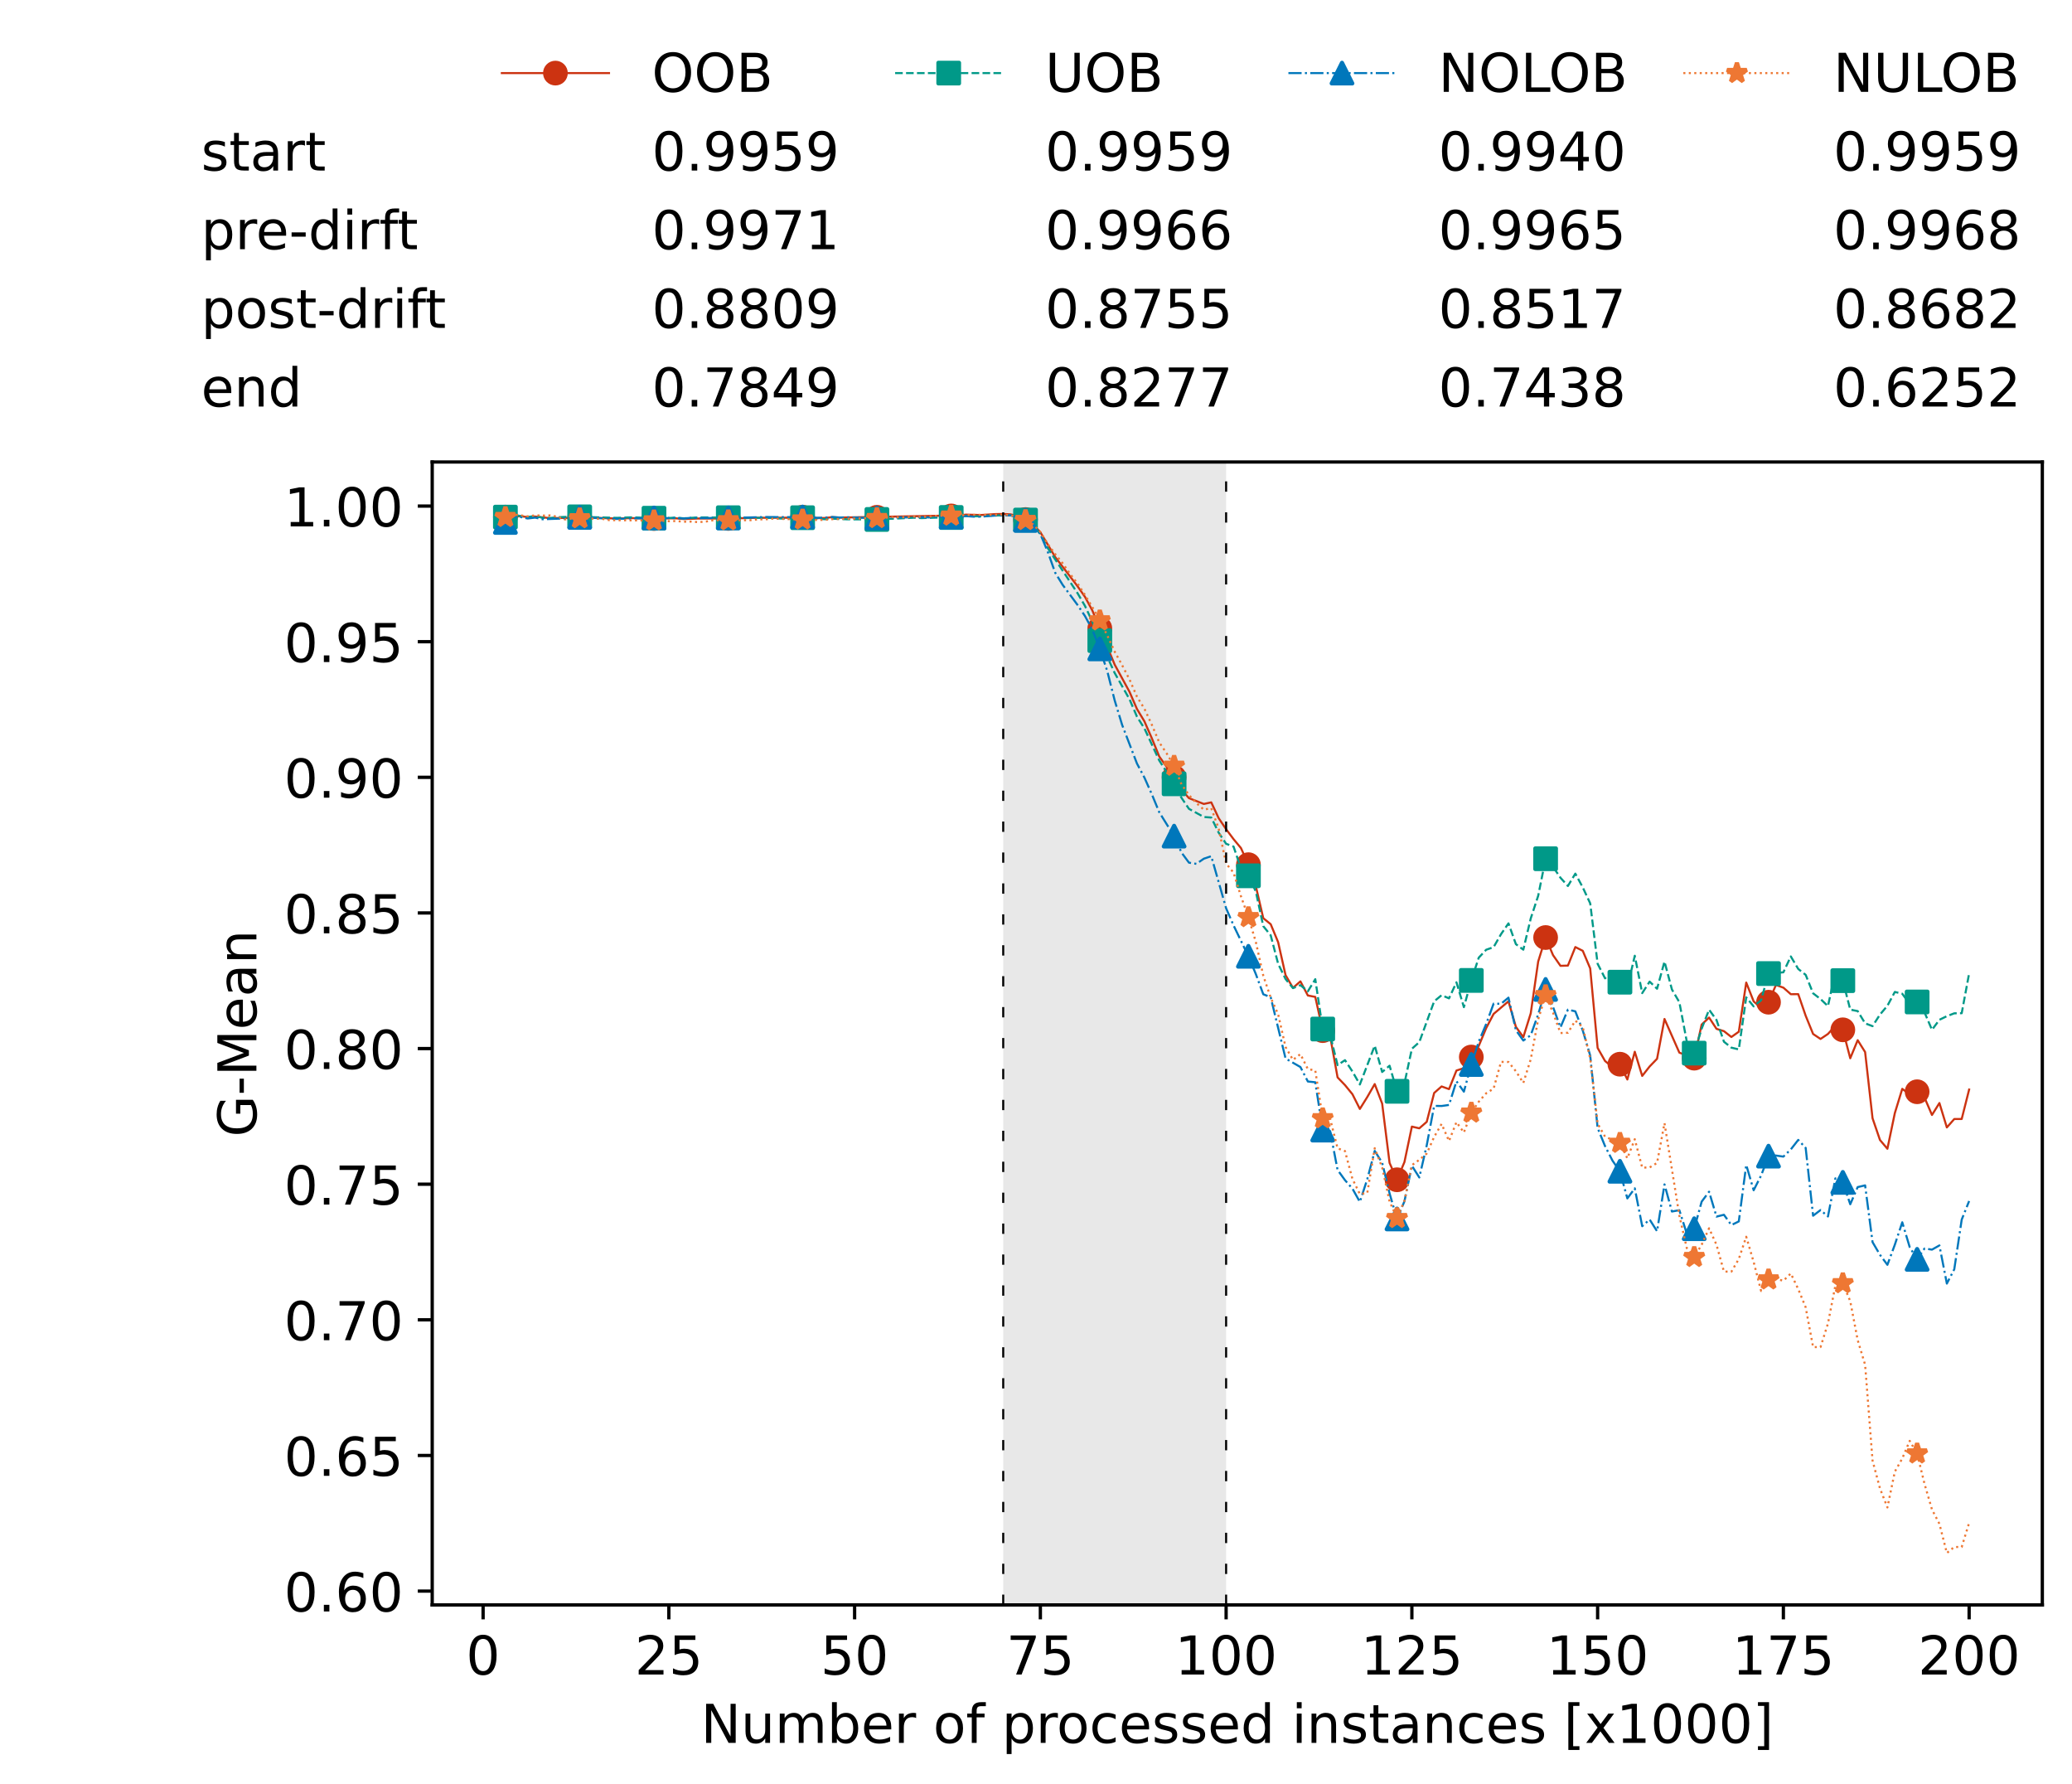 <?xml version="1.0" encoding="utf-8" standalone="no"?>
<!DOCTYPE svg PUBLIC "-//W3C//DTD SVG 1.1//EN"
  "http://www.w3.org/Graphics/SVG/1.1/DTD/svg11.dtd">
<!-- Created with matplotlib (https://matplotlib.org/) -->
<svg height="432.615pt" version="1.1" viewBox="0 0 502.65 432.615" width="502.65pt" xmlns="http://www.w3.org/2000/svg" xmlns:xlink="http://www.w3.org/1999/xlink">
 <defs>
  <style type="text/css">*{stroke-linecap:butt;stroke-linejoin:round;}</style>
 </defs>
 <g id="figure_1">
  <g id="patch_1">
   <path d="M 0 432.615 
L 502.65 432.615 
L 502.65 0 
L 0 0 
z
" style="fill:#ffffff;"/>
  </g>
  <g id="axes_1">
   <g id="patch_2">
    <path d="M 104.85 389.252 
L 495.45 389.252 
L 495.45 112.052 
L 104.85 112.052 
z
" style="fill:#ffffff;"/>
   </g>
   <g id="patch_3">
    <path clip-path="url(#p96ce1ff81b)" d="M 297.446 389.252 
L 297.446 112.052 
L 243.372 112.052 
L 243.372 389.252 
z
" style="fill:#d3d3d3;opacity:0.5;"/>
   </g>
   <g id="matplotlib.axis_1">
    <g id="xtick_1">
     <g id="line2d_1">
      <defs>
       <path d="M 0 0 
L 0 3.5 
" id="m6aa9fac750" style="stroke:#000000;stroke-width:0.8;"/>
      </defs>
      <g>
       <use style="stroke:#000000;stroke-width:0.8;" x="117.197" xlink:href="#m6aa9fac750" y="389.252"/>
      </g>
     </g>
     <g id="text_1">
      <!-- 0 -->
      <g transform="translate(113.061 406.13)scale(0.13 -0.13)">
       <defs>
        <path d="M 31.781 66.406 
Q 24.172 66.406 20.328 58.906 
Q 16.5 51.422 16.5 36.375 
Q 16.5 21.391 20.328 13.891 
Q 24.172 6.391 31.781 6.391 
Q 39.453 6.391 43.281 13.891 
Q 47.125 21.391 47.125 36.375 
Q 47.125 51.422 43.281 58.906 
Q 39.453 66.406 31.781 66.406 
z
M 31.781 74.219 
Q 44.047 74.219 50.516 64.516 
Q 56.984 54.828 56.984 36.375 
Q 56.984 17.969 50.516 8.266 
Q 44.047 -1.422 31.781 -1.422 
Q 19.531 -1.422 13.062 8.266 
Q 6.594 17.969 6.594 36.375 
Q 6.594 54.828 13.062 64.516 
Q 19.531 74.219 31.781 74.219 
z
" id="DejaVuSans-48"/>
       </defs>
       <use xlink:href="#DejaVuSans-48"/>
      </g>
     </g>
    </g>
    <g id="xtick_2">
     <g id="line2d_2">
      <g>
       <use style="stroke:#000000;stroke-width:0.8;" x="162.259" xlink:href="#m6aa9fac750" y="389.252"/>
      </g>
     </g>
     <g id="text_2">
      <!-- 25 -->
      <g transform="translate(153.988 406.13)scale(0.13 -0.13)">
       <defs>
        <path d="M 19.188 8.297 
L 53.609 8.297 
L 53.609 0 
L 7.328 0 
L 7.328 8.297 
Q 12.938 14.109 22.625 23.891 
Q 32.328 33.688 34.812 36.531 
Q 39.547 41.844 41.422 45.531 
Q 43.312 49.219 43.312 52.781 
Q 43.312 58.594 39.234 62.25 
Q 35.156 65.922 28.609 65.922 
Q 23.969 65.922 18.812 64.312 
Q 13.672 62.703 7.812 59.422 
L 7.812 69.391 
Q 13.766 71.781 18.938 73 
Q 24.125 74.219 28.422 74.219 
Q 39.75 74.219 46.484 68.547 
Q 53.219 62.891 53.219 53.422 
Q 53.219 48.922 51.531 44.891 
Q 49.859 40.875 45.406 35.406 
Q 44.188 33.984 37.641 27.219 
Q 31.109 20.453 19.188 8.297 
z
" id="DejaVuSans-50"/>
        <path d="M 10.797 72.906 
L 49.516 72.906 
L 49.516 64.594 
L 19.828 64.594 
L 19.828 46.734 
Q 21.969 47.469 24.109 47.828 
Q 26.266 48.188 28.422 48.188 
Q 40.625 48.188 47.75 41.5 
Q 54.891 34.812 54.891 23.391 
Q 54.891 11.625 47.562 5.094 
Q 40.234 -1.422 26.906 -1.422 
Q 22.312 -1.422 17.547 -0.641 
Q 12.797 0.141 7.719 1.703 
L 7.719 11.625 
Q 12.109 9.234 16.797 8.062 
Q 21.484 6.891 26.703 6.891 
Q 35.156 6.891 40.078 11.328 
Q 45.016 15.766 45.016 23.391 
Q 45.016 31 40.078 35.438 
Q 35.156 39.891 26.703 39.891 
Q 22.75 39.891 18.812 39.016 
Q 14.891 38.141 10.797 36.281 
z
" id="DejaVuSans-53"/>
       </defs>
       <use xlink:href="#DejaVuSans-50"/>
       <use x="63.623" xlink:href="#DejaVuSans-53"/>
      </g>
     </g>
    </g>
    <g id="xtick_3">
     <g id="line2d_3">
      <g>
       <use style="stroke:#000000;stroke-width:0.8;" x="207.322" xlink:href="#m6aa9fac750" y="389.252"/>
      </g>
     </g>
     <g id="text_3">
      <!-- 50 -->
      <g transform="translate(199.05 406.13)scale(0.13 -0.13)">
       <use xlink:href="#DejaVuSans-53"/>
       <use x="63.623" xlink:href="#DejaVuSans-48"/>
      </g>
     </g>
    </g>
    <g id="xtick_4">
     <g id="line2d_4">
      <g>
       <use style="stroke:#000000;stroke-width:0.8;" x="252.384" xlink:href="#m6aa9fac750" y="389.252"/>
      </g>
     </g>
     <g id="text_4">
      <!-- 75 -->
      <g transform="translate(244.113 406.13)scale(0.13 -0.13)">
       <defs>
        <path d="M 8.203 72.906 
L 55.078 72.906 
L 55.078 68.703 
L 28.609 0 
L 18.312 0 
L 43.219 64.594 
L 8.203 64.594 
z
" id="DejaVuSans-55"/>
       </defs>
       <use xlink:href="#DejaVuSans-55"/>
       <use x="63.623" xlink:href="#DejaVuSans-53"/>
      </g>
     </g>
    </g>
    <g id="xtick_5">
     <g id="line2d_5">
      <g>
       <use style="stroke:#000000;stroke-width:0.8;" x="297.446" xlink:href="#m6aa9fac750" y="389.252"/>
      </g>
     </g>
     <g id="text_5">
      <!-- 100 -->
      <g transform="translate(285.039 406.13)scale(0.13 -0.13)">
       <defs>
        <path d="M 12.406 8.297 
L 28.516 8.297 
L 28.516 63.922 
L 10.984 60.406 
L 10.984 69.391 
L 28.422 72.906 
L 38.281 72.906 
L 38.281 8.297 
L 54.391 8.297 
L 54.391 0 
L 12.406 0 
z
" id="DejaVuSans-49"/>
       </defs>
       <use xlink:href="#DejaVuSans-49"/>
       <use x="63.623" xlink:href="#DejaVuSans-48"/>
       <use x="127.246" xlink:href="#DejaVuSans-48"/>
      </g>
     </g>
    </g>
    <g id="xtick_6">
     <g id="line2d_6">
      <g>
       <use style="stroke:#000000;stroke-width:0.8;" x="342.509" xlink:href="#m6aa9fac750" y="389.252"/>
      </g>
     </g>
     <g id="text_6">
      <!-- 125 -->
      <g transform="translate(330.102 406.13)scale(0.13 -0.13)">
       <use xlink:href="#DejaVuSans-49"/>
       <use x="63.623" xlink:href="#DejaVuSans-50"/>
       <use x="127.246" xlink:href="#DejaVuSans-53"/>
      </g>
     </g>
    </g>
    <g id="xtick_7">
     <g id="line2d_7">
      <g>
       <use style="stroke:#000000;stroke-width:0.8;" x="387.571" xlink:href="#m6aa9fac750" y="389.252"/>
      </g>
     </g>
     <g id="text_7">
      <!-- 150 -->
      <g transform="translate(375.164 406.13)scale(0.13 -0.13)">
       <use xlink:href="#DejaVuSans-49"/>
       <use x="63.623" xlink:href="#DejaVuSans-53"/>
       <use x="127.246" xlink:href="#DejaVuSans-48"/>
      </g>
     </g>
    </g>
    <g id="xtick_8">
     <g id="line2d_8">
      <g>
       <use style="stroke:#000000;stroke-width:0.8;" x="432.633" xlink:href="#m6aa9fac750" y="389.252"/>
      </g>
     </g>
     <g id="text_8">
      <!-- 175 -->
      <g transform="translate(420.226 406.13)scale(0.13 -0.13)">
       <use xlink:href="#DejaVuSans-49"/>
       <use x="63.623" xlink:href="#DejaVuSans-55"/>
       <use x="127.246" xlink:href="#DejaVuSans-53"/>
      </g>
     </g>
    </g>
    <g id="xtick_9">
     <g id="line2d_9">
      <g>
       <use style="stroke:#000000;stroke-width:0.8;" x="477.695" xlink:href="#m6aa9fac750" y="389.252"/>
      </g>
     </g>
     <g id="text_9">
      <!-- 200 -->
      <g transform="translate(465.289 406.13)scale(0.13 -0.13)">
       <use xlink:href="#DejaVuSans-50"/>
       <use x="63.623" xlink:href="#DejaVuSans-48"/>
       <use x="127.246" xlink:href="#DejaVuSans-48"/>
      </g>
     </g>
    </g>
    <g id="text_10">
     <!-- Number of processed instances [x1000] -->
     <g transform="translate(170.025 422.711)scale(0.13 -0.13)">
      <defs>
       <path d="M 9.812 72.906 
L 23.094 72.906 
L 55.422 11.922 
L 55.422 72.906 
L 64.984 72.906 
L 64.984 0 
L 51.703 0 
L 19.391 60.984 
L 19.391 0 
L 9.812 0 
z
" id="DejaVuSans-78"/>
       <path d="M 8.5 21.578 
L 8.5 54.688 
L 17.484 54.688 
L 17.484 21.922 
Q 17.484 14.156 20.5 10.266 
Q 23.531 6.391 29.594 6.391 
Q 36.859 6.391 41.078 11.031 
Q 45.312 15.672 45.312 23.688 
L 45.312 54.688 
L 54.297 54.688 
L 54.297 0 
L 45.312 0 
L 45.312 8.406 
Q 42.047 3.422 37.719 1 
Q 33.406 -1.422 27.688 -1.422 
Q 18.266 -1.422 13.375 4.438 
Q 8.5 10.297 8.5 21.578 
z
M 31.109 56 
z
" id="DejaVuSans-117"/>
       <path d="M 52 44.188 
Q 55.375 50.25 60.062 53.125 
Q 64.75 56 71.094 56 
Q 79.641 56 84.281 50.016 
Q 88.922 44.047 88.922 33.016 
L 88.922 0 
L 79.891 0 
L 79.891 32.719 
Q 79.891 40.578 77.094 44.375 
Q 74.312 48.188 68.609 48.188 
Q 61.625 48.188 57.562 43.547 
Q 53.516 38.922 53.516 30.906 
L 53.516 0 
L 44.484 0 
L 44.484 32.719 
Q 44.484 40.625 41.703 44.406 
Q 38.922 48.188 33.109 48.188 
Q 26.219 48.188 22.156 43.531 
Q 18.109 38.875 18.109 30.906 
L 18.109 0 
L 9.078 0 
L 9.078 54.688 
L 18.109 54.688 
L 18.109 46.188 
Q 21.188 51.219 25.484 53.609 
Q 29.781 56 35.688 56 
Q 41.656 56 45.828 52.969 
Q 50 49.953 52 44.188 
z
" id="DejaVuSans-109"/>
       <path d="M 48.688 27.297 
Q 48.688 37.203 44.609 42.844 
Q 40.531 48.484 33.406 48.484 
Q 26.266 48.484 22.188 42.844 
Q 18.109 37.203 18.109 27.297 
Q 18.109 17.391 22.188 11.75 
Q 26.266 6.109 33.406 6.109 
Q 40.531 6.109 44.609 11.75 
Q 48.688 17.391 48.688 27.297 
z
M 18.109 46.391 
Q 20.953 51.266 25.266 53.625 
Q 29.594 56 35.594 56 
Q 45.562 56 51.781 48.094 
Q 58.016 40.188 58.016 27.297 
Q 58.016 14.406 51.781 6.484 
Q 45.562 -1.422 35.594 -1.422 
Q 29.594 -1.422 25.266 0.953 
Q 20.953 3.328 18.109 8.203 
L 18.109 0 
L 9.078 0 
L 9.078 75.984 
L 18.109 75.984 
z
" id="DejaVuSans-98"/>
       <path d="M 56.203 29.594 
L 56.203 25.203 
L 14.891 25.203 
Q 15.484 15.922 20.484 11.062 
Q 25.484 6.203 34.422 6.203 
Q 39.594 6.203 44.453 7.469 
Q 49.312 8.734 54.109 11.281 
L 54.109 2.781 
Q 49.266 0.734 44.188 -0.344 
Q 39.109 -1.422 33.891 -1.422 
Q 20.797 -1.422 13.156 6.188 
Q 5.516 13.812 5.516 26.812 
Q 5.516 40.234 12.766 48.109 
Q 20.016 56 32.328 56 
Q 43.359 56 49.781 48.891 
Q 56.203 41.797 56.203 29.594 
z
M 47.219 32.234 
Q 47.125 39.594 43.094 43.984 
Q 39.062 48.391 32.422 48.391 
Q 24.906 48.391 20.391 44.141 
Q 15.875 39.891 15.188 32.172 
z
" id="DejaVuSans-101"/>
       <path d="M 41.109 46.297 
Q 39.594 47.172 37.812 47.578 
Q 36.031 48 33.891 48 
Q 26.266 48 22.188 43.047 
Q 18.109 38.094 18.109 28.812 
L 18.109 0 
L 9.078 0 
L 9.078 54.688 
L 18.109 54.688 
L 18.109 46.188 
Q 20.953 51.172 25.484 53.578 
Q 30.031 56 36.531 56 
Q 37.453 56 38.578 55.875 
Q 39.703 55.766 41.062 55.516 
z
" id="DejaVuSans-114"/>
       <path id="DejaVuSans-32"/>
       <path d="M 30.609 48.391 
Q 23.391 48.391 19.188 42.75 
Q 14.984 37.109 14.984 27.297 
Q 14.984 17.484 19.156 11.844 
Q 23.344 6.203 30.609 6.203 
Q 37.797 6.203 41.984 11.859 
Q 46.188 17.531 46.188 27.297 
Q 46.188 37.016 41.984 42.703 
Q 37.797 48.391 30.609 48.391 
z
M 30.609 56 
Q 42.328 56 49.016 48.375 
Q 55.719 40.766 55.719 27.297 
Q 55.719 13.875 49.016 6.219 
Q 42.328 -1.422 30.609 -1.422 
Q 18.844 -1.422 12.172 6.219 
Q 5.516 13.875 5.516 27.297 
Q 5.516 40.766 12.172 48.375 
Q 18.844 56 30.609 56 
z
" id="DejaVuSans-111"/>
       <path d="M 37.109 75.984 
L 37.109 68.5 
L 28.516 68.5 
Q 23.688 68.5 21.797 66.547 
Q 19.922 64.594 19.922 59.516 
L 19.922 54.688 
L 34.719 54.688 
L 34.719 47.703 
L 19.922 47.703 
L 19.922 0 
L 10.891 0 
L 10.891 47.703 
L 2.297 47.703 
L 2.297 54.688 
L 10.891 54.688 
L 10.891 58.5 
Q 10.891 67.625 15.141 71.797 
Q 19.391 75.984 28.609 75.984 
z
" id="DejaVuSans-102"/>
       <path d="M 18.109 8.203 
L 18.109 -20.797 
L 9.078 -20.797 
L 9.078 54.688 
L 18.109 54.688 
L 18.109 46.391 
Q 20.953 51.266 25.266 53.625 
Q 29.594 56 35.594 56 
Q 45.562 56 51.781 48.094 
Q 58.016 40.188 58.016 27.297 
Q 58.016 14.406 51.781 6.484 
Q 45.562 -1.422 35.594 -1.422 
Q 29.594 -1.422 25.266 0.953 
Q 20.953 3.328 18.109 8.203 
z
M 48.688 27.297 
Q 48.688 37.203 44.609 42.844 
Q 40.531 48.484 33.406 48.484 
Q 26.266 48.484 22.188 42.844 
Q 18.109 37.203 18.109 27.297 
Q 18.109 17.391 22.188 11.75 
Q 26.266 6.109 33.406 6.109 
Q 40.531 6.109 44.609 11.75 
Q 48.688 17.391 48.688 27.297 
z
" id="DejaVuSans-112"/>
       <path d="M 48.781 52.594 
L 48.781 44.188 
Q 44.969 46.297 41.141 47.344 
Q 37.312 48.391 33.406 48.391 
Q 24.656 48.391 19.812 42.844 
Q 14.984 37.312 14.984 27.297 
Q 14.984 17.281 19.812 11.734 
Q 24.656 6.203 33.406 6.203 
Q 37.312 6.203 41.141 7.25 
Q 44.969 8.297 48.781 10.406 
L 48.781 2.094 
Q 45.016 0.344 40.984 -0.531 
Q 36.969 -1.422 32.422 -1.422 
Q 20.062 -1.422 12.781 6.344 
Q 5.516 14.109 5.516 27.297 
Q 5.516 40.672 12.859 48.328 
Q 20.219 56 33.016 56 
Q 37.156 56 41.109 55.141 
Q 45.062 54.297 48.781 52.594 
z
" id="DejaVuSans-99"/>
       <path d="M 44.281 53.078 
L 44.281 44.578 
Q 40.484 46.531 36.375 47.5 
Q 32.281 48.484 27.875 48.484 
Q 21.188 48.484 17.844 46.438 
Q 14.5 44.391 14.5 40.281 
Q 14.5 37.156 16.891 35.375 
Q 19.281 33.594 26.516 31.984 
L 29.594 31.297 
Q 39.156 29.25 43.188 25.516 
Q 47.219 21.781 47.219 15.094 
Q 47.219 7.469 41.188 3.016 
Q 35.156 -1.422 24.609 -1.422 
Q 20.219 -1.422 15.453 -0.562 
Q 10.688 0.297 5.422 2 
L 5.422 11.281 
Q 10.406 8.688 15.234 7.391 
Q 20.062 6.109 24.812 6.109 
Q 31.156 6.109 34.562 8.281 
Q 37.984 10.453 37.984 14.406 
Q 37.984 18.062 35.516 20.016 
Q 33.062 21.969 24.703 23.781 
L 21.578 24.516 
Q 13.234 26.266 9.516 29.906 
Q 5.812 33.547 5.812 39.891 
Q 5.812 47.609 11.281 51.797 
Q 16.75 56 26.812 56 
Q 31.781 56 36.172 55.266 
Q 40.578 54.547 44.281 53.078 
z
" id="DejaVuSans-115"/>
       <path d="M 45.406 46.391 
L 45.406 75.984 
L 54.391 75.984 
L 54.391 0 
L 45.406 0 
L 45.406 8.203 
Q 42.578 3.328 38.25 0.953 
Q 33.938 -1.422 27.875 -1.422 
Q 17.969 -1.422 11.734 6.484 
Q 5.516 14.406 5.516 27.297 
Q 5.516 40.188 11.734 48.094 
Q 17.969 56 27.875 56 
Q 33.938 56 38.25 53.625 
Q 42.578 51.266 45.406 46.391 
z
M 14.797 27.297 
Q 14.797 17.391 18.875 11.75 
Q 22.953 6.109 30.078 6.109 
Q 37.203 6.109 41.297 11.75 
Q 45.406 17.391 45.406 27.297 
Q 45.406 37.203 41.297 42.844 
Q 37.203 48.484 30.078 48.484 
Q 22.953 48.484 18.875 42.844 
Q 14.797 37.203 14.797 27.297 
z
" id="DejaVuSans-100"/>
       <path d="M 9.422 54.688 
L 18.406 54.688 
L 18.406 0 
L 9.422 0 
z
M 9.422 75.984 
L 18.406 75.984 
L 18.406 64.594 
L 9.422 64.594 
z
" id="DejaVuSans-105"/>
       <path d="M 54.891 33.016 
L 54.891 0 
L 45.906 0 
L 45.906 32.719 
Q 45.906 40.484 42.875 44.328 
Q 39.844 48.188 33.797 48.188 
Q 26.516 48.188 22.312 43.547 
Q 18.109 38.922 18.109 30.906 
L 18.109 0 
L 9.078 0 
L 9.078 54.688 
L 18.109 54.688 
L 18.109 46.188 
Q 21.344 51.125 25.703 53.562 
Q 30.078 56 35.797 56 
Q 45.219 56 50.047 50.172 
Q 54.891 44.344 54.891 33.016 
z
" id="DejaVuSans-110"/>
       <path d="M 18.312 70.219 
L 18.312 54.688 
L 36.812 54.688 
L 36.812 47.703 
L 18.312 47.703 
L 18.312 18.016 
Q 18.312 11.328 20.141 9.422 
Q 21.969 7.516 27.594 7.516 
L 36.812 7.516 
L 36.812 0 
L 27.594 0 
Q 17.188 0 13.234 3.875 
Q 9.281 7.766 9.281 18.016 
L 9.281 47.703 
L 2.688 47.703 
L 2.688 54.688 
L 9.281 54.688 
L 9.281 70.219 
z
" id="DejaVuSans-116"/>
       <path d="M 34.281 27.484 
Q 23.391 27.484 19.188 25 
Q 14.984 22.516 14.984 16.5 
Q 14.984 11.719 18.141 8.906 
Q 21.297 6.109 26.703 6.109 
Q 34.188 6.109 38.703 11.406 
Q 43.219 16.703 43.219 25.484 
L 43.219 27.484 
z
M 52.203 31.203 
L 52.203 0 
L 43.219 0 
L 43.219 8.297 
Q 40.141 3.328 35.547 0.953 
Q 30.953 -1.422 24.312 -1.422 
Q 15.922 -1.422 10.953 3.297 
Q 6 8.016 6 15.922 
Q 6 25.141 12.172 29.828 
Q 18.359 34.516 30.609 34.516 
L 43.219 34.516 
L 43.219 35.406 
Q 43.219 41.609 39.141 45 
Q 35.062 48.391 27.688 48.391 
Q 23 48.391 18.547 47.266 
Q 14.109 46.141 10.016 43.891 
L 10.016 52.203 
Q 14.938 54.109 19.578 55.047 
Q 24.219 56 28.609 56 
Q 40.484 56 46.344 49.844 
Q 52.203 43.703 52.203 31.203 
z
" id="DejaVuSans-97"/>
       <path d="M 8.594 75.984 
L 29.297 75.984 
L 29.297 69 
L 17.578 69 
L 17.578 -6.203 
L 29.297 -6.203 
L 29.297 -13.188 
L 8.594 -13.188 
z
" id="DejaVuSans-91"/>
       <path d="M 54.891 54.688 
L 35.109 28.078 
L 55.906 0 
L 45.312 0 
L 29.391 21.484 
L 13.484 0 
L 2.875 0 
L 24.125 28.609 
L 4.688 54.688 
L 15.281 54.688 
L 29.781 35.203 
L 44.281 54.688 
z
" id="DejaVuSans-120"/>
       <path d="M 30.422 75.984 
L 30.422 -13.188 
L 9.719 -13.188 
L 9.719 -6.203 
L 21.391 -6.203 
L 21.391 69 
L 9.719 69 
L 9.719 75.984 
z
" id="DejaVuSans-93"/>
      </defs>
      <use xlink:href="#DejaVuSans-78"/>
      <use x="74.805" xlink:href="#DejaVuSans-117"/>
      <use x="138.184" xlink:href="#DejaVuSans-109"/>
      <use x="235.596" xlink:href="#DejaVuSans-98"/>
      <use x="299.072" xlink:href="#DejaVuSans-101"/>
      <use x="360.596" xlink:href="#DejaVuSans-114"/>
      <use x="401.709" xlink:href="#DejaVuSans-32"/>
      <use x="433.496" xlink:href="#DejaVuSans-111"/>
      <use x="494.678" xlink:href="#DejaVuSans-102"/>
      <use x="529.883" xlink:href="#DejaVuSans-32"/>
      <use x="561.67" xlink:href="#DejaVuSans-112"/>
      <use x="625.146" xlink:href="#DejaVuSans-114"/>
      <use x="664.01" xlink:href="#DejaVuSans-111"/>
      <use x="725.191" xlink:href="#DejaVuSans-99"/>
      <use x="780.172" xlink:href="#DejaVuSans-101"/>
      <use x="841.695" xlink:href="#DejaVuSans-115"/>
      <use x="893.795" xlink:href="#DejaVuSans-115"/>
      <use x="945.895" xlink:href="#DejaVuSans-101"/>
      <use x="1007.418" xlink:href="#DejaVuSans-100"/>
      <use x="1070.895" xlink:href="#DejaVuSans-32"/>
      <use x="1102.682" xlink:href="#DejaVuSans-105"/>
      <use x="1130.465" xlink:href="#DejaVuSans-110"/>
      <use x="1193.844" xlink:href="#DejaVuSans-115"/>
      <use x="1245.943" xlink:href="#DejaVuSans-116"/>
      <use x="1285.152" xlink:href="#DejaVuSans-97"/>
      <use x="1346.432" xlink:href="#DejaVuSans-110"/>
      <use x="1409.811" xlink:href="#DejaVuSans-99"/>
      <use x="1464.791" xlink:href="#DejaVuSans-101"/>
      <use x="1526.314" xlink:href="#DejaVuSans-115"/>
      <use x="1578.414" xlink:href="#DejaVuSans-32"/>
      <use x="1610.201" xlink:href="#DejaVuSans-91"/>
      <use x="1649.215" xlink:href="#DejaVuSans-120"/>
      <use x="1708.395" xlink:href="#DejaVuSans-49"/>
      <use x="1772.018" xlink:href="#DejaVuSans-48"/>
      <use x="1835.641" xlink:href="#DejaVuSans-48"/>
      <use x="1899.264" xlink:href="#DejaVuSans-48"/>
      <use x="1962.887" xlink:href="#DejaVuSans-93"/>
     </g>
    </g>
   </g>
   <g id="matplotlib.axis_2">
    <g id="ytick_1">
     <g id="line2d_10">
      <defs>
       <path d="M 0 0 
L -3.5 0 
" id="me3c1363b58" style="stroke:#000000;stroke-width:0.8;"/>
      </defs>
      <g>
       <use style="stroke:#000000;stroke-width:0.8;" x="104.85" xlink:href="#me3c1363b58" y="385.895"/>
      </g>
     </g>
     <g id="text_11">
      <!-- 0.60 -->
      <g transform="translate(68.905 390.834)scale(0.13 -0.13)">
       <defs>
        <path d="M 10.688 12.406 
L 21 12.406 
L 21 0 
L 10.688 0 
z
" id="DejaVuSans-46"/>
        <path d="M 33.016 40.375 
Q 26.375 40.375 22.484 35.828 
Q 18.609 31.297 18.609 23.391 
Q 18.609 15.531 22.484 10.953 
Q 26.375 6.391 33.016 6.391 
Q 39.656 6.391 43.531 10.953 
Q 47.406 15.531 47.406 23.391 
Q 47.406 31.297 43.531 35.828 
Q 39.656 40.375 33.016 40.375 
z
M 52.594 71.297 
L 52.594 62.312 
Q 48.875 64.062 45.094 64.984 
Q 41.312 65.922 37.594 65.922 
Q 27.828 65.922 22.672 59.328 
Q 17.531 52.734 16.797 39.406 
Q 19.672 43.656 24.016 45.922 
Q 28.375 48.188 33.594 48.188 
Q 44.578 48.188 50.953 41.516 
Q 57.328 34.859 57.328 23.391 
Q 57.328 12.156 50.688 5.359 
Q 44.047 -1.422 33.016 -1.422 
Q 20.359 -1.422 13.672 8.266 
Q 6.984 17.969 6.984 36.375 
Q 6.984 53.656 15.188 63.938 
Q 23.391 74.219 37.203 74.219 
Q 40.922 74.219 44.703 73.484 
Q 48.484 72.75 52.594 71.297 
z
" id="DejaVuSans-54"/>
       </defs>
       <use xlink:href="#DejaVuSans-48"/>
       <use x="63.623" xlink:href="#DejaVuSans-46"/>
       <use x="95.41" xlink:href="#DejaVuSans-54"/>
       <use x="159.033" xlink:href="#DejaVuSans-48"/>
      </g>
     </g>
    </g>
    <g id="ytick_2">
     <g id="line2d_11">
      <g>
       <use style="stroke:#000000;stroke-width:0.8;" x="104.85" xlink:href="#me3c1363b58" y="353"/>
      </g>
     </g>
     <g id="text_12">
      <!-- 0.65 -->
      <g transform="translate(68.905 357.939)scale(0.13 -0.13)">
       <use xlink:href="#DejaVuSans-48"/>
       <use x="63.623" xlink:href="#DejaVuSans-46"/>
       <use x="95.41" xlink:href="#DejaVuSans-54"/>
       <use x="159.033" xlink:href="#DejaVuSans-53"/>
      </g>
     </g>
    </g>
    <g id="ytick_3">
     <g id="line2d_12">
      <g>
       <use style="stroke:#000000;stroke-width:0.8;" x="104.85" xlink:href="#me3c1363b58" y="320.105"/>
      </g>
     </g>
     <g id="text_13">
      <!-- 0.70 -->
      <g transform="translate(68.905 325.044)scale(0.13 -0.13)">
       <use xlink:href="#DejaVuSans-48"/>
       <use x="63.623" xlink:href="#DejaVuSans-46"/>
       <use x="95.41" xlink:href="#DejaVuSans-55"/>
       <use x="159.033" xlink:href="#DejaVuSans-48"/>
      </g>
     </g>
    </g>
    <g id="ytick_4">
     <g id="line2d_13">
      <g>
       <use style="stroke:#000000;stroke-width:0.8;" x="104.85" xlink:href="#me3c1363b58" y="287.21"/>
      </g>
     </g>
     <g id="text_14">
      <!-- 0.75 -->
      <g transform="translate(68.905 292.149)scale(0.13 -0.13)">
       <use xlink:href="#DejaVuSans-48"/>
       <use x="63.623" xlink:href="#DejaVuSans-46"/>
       <use x="95.41" xlink:href="#DejaVuSans-55"/>
       <use x="159.033" xlink:href="#DejaVuSans-53"/>
      </g>
     </g>
    </g>
    <g id="ytick_5">
     <g id="line2d_14">
      <g>
       <use style="stroke:#000000;stroke-width:0.8;" x="104.85" xlink:href="#me3c1363b58" y="254.315"/>
      </g>
     </g>
     <g id="text_15">
      <!-- 0.80 -->
      <g transform="translate(68.905 259.254)scale(0.13 -0.13)">
       <defs>
        <path d="M 31.781 34.625 
Q 24.75 34.625 20.719 30.859 
Q 16.703 27.094 16.703 20.516 
Q 16.703 13.922 20.719 10.156 
Q 24.75 6.391 31.781 6.391 
Q 38.812 6.391 42.859 10.172 
Q 46.922 13.969 46.922 20.516 
Q 46.922 27.094 42.891 30.859 
Q 38.875 34.625 31.781 34.625 
z
M 21.922 38.812 
Q 15.578 40.375 12.031 44.719 
Q 8.5 49.078 8.5 55.328 
Q 8.5 64.062 14.719 69.141 
Q 20.953 74.219 31.781 74.219 
Q 42.672 74.219 48.875 69.141 
Q 55.078 64.062 55.078 55.328 
Q 55.078 49.078 51.531 44.719 
Q 48 40.375 41.703 38.812 
Q 48.828 37.156 52.797 32.312 
Q 56.781 27.484 56.781 20.516 
Q 56.781 9.906 50.312 4.234 
Q 43.844 -1.422 31.781 -1.422 
Q 19.734 -1.422 13.25 4.234 
Q 6.781 9.906 6.781 20.516 
Q 6.781 27.484 10.781 32.312 
Q 14.797 37.156 21.922 38.812 
z
M 18.312 54.391 
Q 18.312 48.734 21.844 45.562 
Q 25.391 42.391 31.781 42.391 
Q 38.141 42.391 41.719 45.562 
Q 45.312 48.734 45.312 54.391 
Q 45.312 60.062 41.719 63.234 
Q 38.141 66.406 31.781 66.406 
Q 25.391 66.406 21.844 63.234 
Q 18.312 60.062 18.312 54.391 
z
" id="DejaVuSans-56"/>
       </defs>
       <use xlink:href="#DejaVuSans-48"/>
       <use x="63.623" xlink:href="#DejaVuSans-46"/>
       <use x="95.41" xlink:href="#DejaVuSans-56"/>
       <use x="159.033" xlink:href="#DejaVuSans-48"/>
      </g>
     </g>
    </g>
    <g id="ytick_6">
     <g id="line2d_15">
      <g>
       <use style="stroke:#000000;stroke-width:0.8;" x="104.85" xlink:href="#me3c1363b58" y="221.42"/>
      </g>
     </g>
     <g id="text_16">
      <!-- 0.85 -->
      <g transform="translate(68.905 226.359)scale(0.13 -0.13)">
       <use xlink:href="#DejaVuSans-48"/>
       <use x="63.623" xlink:href="#DejaVuSans-46"/>
       <use x="95.41" xlink:href="#DejaVuSans-56"/>
       <use x="159.033" xlink:href="#DejaVuSans-53"/>
      </g>
     </g>
    </g>
    <g id="ytick_7">
     <g id="line2d_16">
      <g>
       <use style="stroke:#000000;stroke-width:0.8;" x="104.85" xlink:href="#me3c1363b58" y="188.525"/>
      </g>
     </g>
     <g id="text_17">
      <!-- 0.90 -->
      <g transform="translate(68.905 193.464)scale(0.13 -0.13)">
       <defs>
        <path d="M 10.984 1.516 
L 10.984 10.5 
Q 14.703 8.734 18.5 7.812 
Q 22.312 6.891 25.984 6.891 
Q 35.75 6.891 40.891 13.453 
Q 46.047 20.016 46.781 33.406 
Q 43.953 29.203 39.594 26.953 
Q 35.25 24.703 29.984 24.703 
Q 19.047 24.703 12.672 31.312 
Q 6.297 37.938 6.297 49.422 
Q 6.297 60.641 12.938 67.422 
Q 19.578 74.219 30.609 74.219 
Q 43.266 74.219 49.922 64.516 
Q 56.594 54.828 56.594 36.375 
Q 56.594 19.141 48.406 8.859 
Q 40.234 -1.422 26.422 -1.422 
Q 22.703 -1.422 18.891 -0.688 
Q 15.094 0.047 10.984 1.516 
z
M 30.609 32.422 
Q 37.25 32.422 41.125 36.953 
Q 45.016 41.5 45.016 49.422 
Q 45.016 57.281 41.125 61.844 
Q 37.25 66.406 30.609 66.406 
Q 23.969 66.406 20.094 61.844 
Q 16.219 57.281 16.219 49.422 
Q 16.219 41.5 20.094 36.953 
Q 23.969 32.422 30.609 32.422 
z
" id="DejaVuSans-57"/>
       </defs>
       <use xlink:href="#DejaVuSans-48"/>
       <use x="63.623" xlink:href="#DejaVuSans-46"/>
       <use x="95.41" xlink:href="#DejaVuSans-57"/>
       <use x="159.033" xlink:href="#DejaVuSans-48"/>
      </g>
     </g>
    </g>
    <g id="ytick_8">
     <g id="line2d_17">
      <g>
       <use style="stroke:#000000;stroke-width:0.8;" x="104.85" xlink:href="#me3c1363b58" y="155.631"/>
      </g>
     </g>
     <g id="text_18">
      <!-- 0.95 -->
      <g transform="translate(68.905 160.57)scale(0.13 -0.13)">
       <use xlink:href="#DejaVuSans-48"/>
       <use x="63.623" xlink:href="#DejaVuSans-46"/>
       <use x="95.41" xlink:href="#DejaVuSans-57"/>
       <use x="159.033" xlink:href="#DejaVuSans-53"/>
      </g>
     </g>
    </g>
    <g id="ytick_9">
     <g id="line2d_18">
      <g>
       <use style="stroke:#000000;stroke-width:0.8;" x="104.85" xlink:href="#me3c1363b58" y="122.736"/>
      </g>
     </g>
     <g id="text_19">
      <!-- 1.00 -->
      <g transform="translate(68.905 127.675)scale(0.13 -0.13)">
       <use xlink:href="#DejaVuSans-49"/>
       <use x="63.623" xlink:href="#DejaVuSans-46"/>
       <use x="95.41" xlink:href="#DejaVuSans-48"/>
       <use x="159.033" xlink:href="#DejaVuSans-48"/>
      </g>
     </g>
    </g>
    <g id="text_20">
     <!-- G-Mean -->
     <g transform="translate(62.201 275.744)rotate(-90)scale(0.13 -0.13)">
      <defs>
       <path d="M 59.516 10.406 
L 59.516 29.984 
L 43.406 29.984 
L 43.406 38.094 
L 69.281 38.094 
L 69.281 6.781 
Q 63.578 2.734 56.688 0.656 
Q 49.812 -1.422 42 -1.422 
Q 24.906 -1.422 15.25 8.562 
Q 5.609 18.562 5.609 36.375 
Q 5.609 54.25 15.25 64.234 
Q 24.906 74.219 42 74.219 
Q 49.125 74.219 55.547 72.453 
Q 61.969 70.703 67.391 67.281 
L 67.391 56.781 
Q 61.922 61.422 55.766 63.766 
Q 49.609 66.109 42.828 66.109 
Q 29.438 66.109 22.719 58.641 
Q 16.016 51.172 16.016 36.375 
Q 16.016 21.625 22.719 14.156 
Q 29.438 6.688 42.828 6.688 
Q 48.047 6.688 52.141 7.594 
Q 56.25 8.5 59.516 10.406 
z
" id="DejaVuSans-71"/>
       <path d="M 4.891 31.391 
L 31.203 31.391 
L 31.203 23.391 
L 4.891 23.391 
z
" id="DejaVuSans-45"/>
       <path d="M 9.812 72.906 
L 24.516 72.906 
L 43.109 23.297 
L 61.812 72.906 
L 76.516 72.906 
L 76.516 0 
L 66.891 0 
L 66.891 64.016 
L 48.094 14.016 
L 38.188 14.016 
L 19.391 64.016 
L 19.391 0 
L 9.812 0 
z
" id="DejaVuSans-77"/>
      </defs>
      <use xlink:href="#DejaVuSans-71"/>
      <use x="77.49" xlink:href="#DejaVuSans-45"/>
      <use x="113.574" xlink:href="#DejaVuSans-77"/>
      <use x="199.854" xlink:href="#DejaVuSans-101"/>
      <use x="261.377" xlink:href="#DejaVuSans-97"/>
      <use x="322.656" xlink:href="#DejaVuSans-110"/>
     </g>
    </g>
   </g>
   <g id="line2d_19"/>
   <g id="line2d_20"/>
   <g id="line2d_21"/>
   <g id="line2d_22"/>
   <g id="line2d_23"/>
   <g id="line2d_24">
    <path clip-path="url(#p96ce1ff81b)" d="M 122.605 125.421 
L 124.407 125.416 
L 126.21 125.183 
L 128.012 125.421 
L 129.815 125.275 
L 133.419 125.671 
L 142.432 125.525 
L 149.642 125.767 
L 153.247 125.654 
L 156.852 125.757 
L 164.062 125.716 
L 165.864 125.884 
L 169.469 125.755 
L 173.074 125.759 
L 176.679 125.73 
L 180.284 125.673 
L 183.889 125.573 
L 191.099 125.569 
L 192.902 125.437 
L 196.507 125.469 
L 198.309 125.664 
L 200.112 125.632 
L 201.914 125.432 
L 203.717 125.529 
L 232.557 125.007 
L 234.359 124.814 
L 237.964 124.912 
L 241.569 124.684 
L 243.372 124.652 
L 245.174 124.752 
L 246.976 125.213 
L 248.779 126.011 
L 250.581 127.184 
L 252.384 129.089 
L 255.989 135.104 
L 261.396 142.178 
L 263.199 144.745 
L 265.001 148.078 
L 270.409 161.19 
L 274.014 167.802 
L 275.816 171.956 
L 277.619 174.939 
L 279.421 179.044 
L 281.224 183.477 
L 284.829 188.525 
L 286.631 191.533 
L 288.434 193.585 
L 292.039 194.986 
L 293.841 194.6 
L 295.644 198.442 
L 297.446 201.116 
L 299.249 203.518 
L 301.051 205.691 
L 302.854 209.717 
L 304.656 214.953 
L 306.459 222.688 
L 308.261 224.152 
L 310.064 228.512 
L 311.866 236.51 
L 313.669 239.593 
L 315.471 238.017 
L 317.274 241.44 
L 319.076 241.783 
L 320.879 249.958 
L 322.681 251.338 
L 324.484 261.304 
L 326.286 263.175 
L 328.089 265.384 
L 329.891 268.955 
L 331.694 266.06 
L 333.496 262.924 
L 335.299 267.659 
L 337.101 282.055 
L 338.904 286.136 
L 340.706 281.836 
L 342.509 273.238 
L 344.311 273.653 
L 346.114 272.084 
L 347.916 265.077 
L 349.719 263.497 
L 351.521 264.149 
L 353.324 259.643 
L 355.126 259.055 
L 358.731 253.677 
L 360.533 249.357 
L 362.336 245.911 
L 365.941 242.85 
L 367.743 249.05 
L 369.546 251.538 
L 371.348 245.761 
L 373.151 233.208 
L 374.953 227.385 
L 376.756 231.662 
L 378.558 234.244 
L 380.361 234.188 
L 382.163 229.692 
L 383.966 230.605 
L 385.768 234.871 
L 387.571 254.159 
L 389.373 257.332 
L 391.176 258.807 
L 392.978 258.105 
L 394.781 261.814 
L 396.583 255.086 
L 398.386 260.948 
L 400.188 258.656 
L 401.991 256.787 
L 403.793 247.136 
L 407.398 255.308 
L 411.003 256.64 
L 412.806 248.497 
L 414.608 246.789 
L 416.411 249.53 
L 418.213 250.091 
L 420.016 251.505 
L 421.818 250.231 
L 423.621 238.309 
L 425.423 242.87 
L 427.226 244.467 
L 429.028 243.069 
L 430.831 238.891 
L 432.633 239.54 
L 434.436 241.131 
L 436.238 241.116 
L 438.041 246.349 
L 439.843 250.776 
L 441.646 251.982 
L 443.448 250.768 
L 445.251 248.781 
L 447.053 249.766 
L 448.856 256.666 
L 450.658 252.282 
L 452.461 255.161 
L 454.263 271.212 
L 456.066 276.488 
L 457.868 278.615 
L 459.671 269.962 
L 461.473 264.081 
L 463.276 265.431 
L 465.078 264.788 
L 466.881 266.228 
L 468.683 270.42 
L 470.485 267.524 
L 472.288 273.441 
L 474.09 271.403 
L 475.893 271.389 
L 477.695 264.252 
L 477.695 264.252 
" style="fill:none;stroke:#cc3311;stroke-linecap:square;stroke-width:0.5;"/>
    <defs>
     <path d="M 0 2.5 
C 0.663 2.5 1.299 2.237 1.768 1.768 
C 2.237 1.299 2.5 0.663 2.5 0 
C 2.5 -0.663 2.237 -1.299 1.768 -1.768 
C 1.299 -2.237 0.663 -2.5 0 -2.5 
C -0.663 -2.5 -1.299 -2.237 -1.768 -1.768 
C -2.237 -1.299 -2.5 -0.663 -2.5 0 
C -2.5 0.663 -2.237 1.299 -1.768 1.768 
C -1.299 2.237 -0.663 2.5 0 2.5 
z
" id="m84c19ecd8c" style="stroke:#cc3311;"/>
    </defs>
    <g clip-path="url(#p96ce1ff81b)">
     <use style="fill:#cc3311;stroke:#cc3311;" x="122.605" xlink:href="#m84c19ecd8c" y="125.421"/>
     <use style="fill:#cc3311;stroke:#cc3311;" x="140.629" xlink:href="#m84c19ecd8c" y="125.482"/>
     <use style="fill:#cc3311;stroke:#cc3311;" x="158.654" xlink:href="#m84c19ecd8c" y="125.755"/>
     <use style="fill:#cc3311;stroke:#cc3311;" x="176.679" xlink:href="#m84c19ecd8c" y="125.73"/>
     <use style="fill:#cc3311;stroke:#cc3311;" x="194.704" xlink:href="#m84c19ecd8c" y="125.437"/>
     <use style="fill:#cc3311;stroke:#cc3311;" x="212.729" xlink:href="#m84c19ecd8c" y="125.463"/>
     <use style="fill:#cc3311;stroke:#cc3311;" x="230.754" xlink:href="#m84c19ecd8c" y="125.138"/>
     <use style="fill:#cc3311;stroke:#cc3311;" x="248.779" xlink:href="#m84c19ecd8c" y="126.011"/>
     <use style="fill:#cc3311;stroke:#cc3311;" x="266.804" xlink:href="#m84c19ecd8c" y="152.392"/>
     <use style="fill:#cc3311;stroke:#cc3311;" x="284.829" xlink:href="#m84c19ecd8c" y="188.525"/>
     <use style="fill:#cc3311;stroke:#cc3311;" x="302.854" xlink:href="#m84c19ecd8c" y="209.717"/>
     <use style="fill:#cc3311;stroke:#cc3311;" x="320.879" xlink:href="#m84c19ecd8c" y="249.958"/>
     <use style="fill:#cc3311;stroke:#cc3311;" x="338.904" xlink:href="#m84c19ecd8c" y="286.136"/>
     <use style="fill:#cc3311;stroke:#cc3311;" x="356.928" xlink:href="#m84c19ecd8c" y="256.368"/>
     <use style="fill:#cc3311;stroke:#cc3311;" x="374.953" xlink:href="#m84c19ecd8c" y="227.385"/>
     <use style="fill:#cc3311;stroke:#cc3311;" x="392.978" xlink:href="#m84c19ecd8c" y="258.105"/>
     <use style="fill:#cc3311;stroke:#cc3311;" x="411.003" xlink:href="#m84c19ecd8c" y="256.64"/>
     <use style="fill:#cc3311;stroke:#cc3311;" x="429.028" xlink:href="#m84c19ecd8c" y="243.069"/>
     <use style="fill:#cc3311;stroke:#cc3311;" x="447.053" xlink:href="#m84c19ecd8c" y="249.766"/>
     <use style="fill:#cc3311;stroke:#cc3311;" x="465.078" xlink:href="#m84c19ecd8c" y="264.788"/>
    </g>
   </g>
   <g id="line2d_25"/>
   <g id="line2d_26"/>
   <g id="line2d_27"/>
   <g id="line2d_28"/>
   <g id="line2d_29">
    <path clip-path="url(#p96ce1ff81b)" d="M 122.605 125.421 
L 124.407 124.737 
L 126.21 125.169 
L 128.012 125.411 
L 129.815 125.13 
L 131.617 125.597 
L 133.419 125.657 
L 135.222 125.447 
L 138.827 125.296 
L 149.642 125.599 
L 153.247 125.466 
L 156.852 125.585 
L 160.457 125.714 
L 164.062 125.545 
L 165.864 125.712 
L 169.469 125.486 
L 187.494 125.624 
L 189.297 125.754 
L 191.099 125.76 
L 192.902 125.594 
L 194.704 125.561 
L 200.112 125.923 
L 201.914 125.79 
L 205.519 125.952 
L 212.729 125.986 
L 221.742 125.563 
L 223.544 125.658 
L 232.557 125.368 
L 234.359 125.14 
L 237.964 125.24 
L 239.767 125.046 
L 245.174 124.978 
L 246.976 125.405 
L 248.779 126.129 
L 250.581 127.371 
L 252.384 129.506 
L 254.186 132.949 
L 261.396 143.859 
L 263.199 146.946 
L 265.001 150.786 
L 266.804 155.374 
L 270.409 163.215 
L 274.014 169.602 
L 275.816 173.812 
L 277.619 176.649 
L 281.224 184.441 
L 284.829 190.102 
L 286.631 193.516 
L 288.434 196.171 
L 292.039 198.149 
L 293.841 198.279 
L 295.644 201.955 
L 297.446 204.647 
L 299.249 205.324 
L 301.051 210.642 
L 302.854 212.409 
L 304.656 216.242 
L 306.459 224.621 
L 308.261 226.845 
L 310.064 233.75 
L 311.866 237.451 
L 313.669 239.653 
L 315.471 238.939 
L 317.274 240.432 
L 319.076 237.488 
L 320.879 249.575 
L 322.681 251.002 
L 324.484 258.328 
L 326.286 257.126 
L 328.089 259.874 
L 329.891 263.02 
L 333.496 253.612 
L 335.299 259.993 
L 337.101 258.471 
L 338.904 264.679 
L 340.706 262.745 
L 342.509 254.37 
L 344.311 252.747 
L 347.916 242.858 
L 349.719 241.372 
L 351.521 242.136 
L 353.324 238.242 
L 355.126 244.267 
L 356.928 237.784 
L 358.731 232.269 
L 360.533 230.347 
L 362.336 229.717 
L 364.138 226.564 
L 365.941 223.946 
L 367.743 228.989 
L 369.546 230.33 
L 371.348 222.746 
L 373.151 217.257 
L 374.953 208.272 
L 376.756 210.245 
L 378.558 212.888 
L 380.361 214.885 
L 382.163 211.885 
L 383.966 215.222 
L 385.768 219.096 
L 387.571 233.746 
L 389.373 237.281 
L 391.176 235.581 
L 392.978 238.217 
L 394.781 239.526 
L 396.583 231.801 
L 398.386 240.867 
L 400.188 238.08 
L 401.991 239.803 
L 403.793 233.211 
L 405.596 239.987 
L 407.398 243.07 
L 409.201 252.625 
L 411.003 255.42 
L 412.806 249.489 
L 414.608 244.881 
L 416.411 247.377 
L 418.213 252.649 
L 420.016 254.092 
L 421.818 254.515 
L 423.621 241.893 
L 425.423 244.085 
L 427.226 242.598 
L 429.028 236.126 
L 432.633 235.815 
L 434.436 231.97 
L 436.238 235.006 
L 438.041 236.432 
L 439.843 240.91 
L 441.646 242.301 
L 443.448 244.021 
L 445.251 235.666 
L 447.053 237.843 
L 448.856 244.868 
L 450.658 245.226 
L 452.461 248.192 
L 454.263 248.877 
L 456.066 246.062 
L 457.868 243.935 
L 459.671 240.581 
L 461.473 241.012 
L 463.276 243.523 
L 465.078 243.009 
L 466.881 245.551 
L 468.683 249.768 
L 470.485 247.332 
L 472.288 246.46 
L 474.09 245.765 
L 475.893 245.74 
L 477.695 236.078 
L 477.695 236.078 
" style="fill:none;stroke:#009988;stroke-dasharray:1.85,0.8;stroke-dashoffset:0;stroke-width:0.5;"/>
    <defs>
     <path d="M -2.5 2.5 
L 2.5 2.5 
L 2.5 -2.5 
L -2.5 -2.5 
z
" id="m3f21d886cc" style="stroke:#009988;stroke-linejoin:miter;"/>
    </defs>
    <g clip-path="url(#p96ce1ff81b)">
     <use style="fill:#009988;stroke:#009988;stroke-linejoin:miter;" x="122.605" xlink:href="#m3f21d886cc" y="125.421"/>
     <use style="fill:#009988;stroke:#009988;stroke-linejoin:miter;" x="140.629" xlink:href="#m3f21d886cc" y="125.355"/>
     <use style="fill:#009988;stroke:#009988;stroke-linejoin:miter;" x="158.654" xlink:href="#m3f21d886cc" y="125.681"/>
     <use style="fill:#009988;stroke:#009988;stroke-linejoin:miter;" x="176.679" xlink:href="#m3f21d886cc" y="125.561"/>
     <use style="fill:#009988;stroke:#009988;stroke-linejoin:miter;" x="194.704" xlink:href="#m3f21d886cc" y="125.561"/>
     <use style="fill:#009988;stroke:#009988;stroke-linejoin:miter;" x="212.729" xlink:href="#m3f21d886cc" y="125.986"/>
     <use style="fill:#009988;stroke:#009988;stroke-linejoin:miter;" x="230.754" xlink:href="#m3f21d886cc" y="125.499"/>
     <use style="fill:#009988;stroke:#009988;stroke-linejoin:miter;" x="248.779" xlink:href="#m3f21d886cc" y="126.129"/>
     <use style="fill:#009988;stroke:#009988;stroke-linejoin:miter;" x="266.804" xlink:href="#m3f21d886cc" y="155.374"/>
     <use style="fill:#009988;stroke:#009988;stroke-linejoin:miter;" x="284.829" xlink:href="#m3f21d886cc" y="190.102"/>
     <use style="fill:#009988;stroke:#009988;stroke-linejoin:miter;" x="302.854" xlink:href="#m3f21d886cc" y="212.409"/>
     <use style="fill:#009988;stroke:#009988;stroke-linejoin:miter;" x="320.879" xlink:href="#m3f21d886cc" y="249.575"/>
     <use style="fill:#009988;stroke:#009988;stroke-linejoin:miter;" x="338.904" xlink:href="#m3f21d886cc" y="264.679"/>
     <use style="fill:#009988;stroke:#009988;stroke-linejoin:miter;" x="356.928" xlink:href="#m3f21d886cc" y="237.784"/>
     <use style="fill:#009988;stroke:#009988;stroke-linejoin:miter;" x="374.953" xlink:href="#m3f21d886cc" y="208.272"/>
     <use style="fill:#009988;stroke:#009988;stroke-linejoin:miter;" x="392.978" xlink:href="#m3f21d886cc" y="238.217"/>
     <use style="fill:#009988;stroke:#009988;stroke-linejoin:miter;" x="411.003" xlink:href="#m3f21d886cc" y="255.42"/>
     <use style="fill:#009988;stroke:#009988;stroke-linejoin:miter;" x="429.028" xlink:href="#m3f21d886cc" y="236.126"/>
     <use style="fill:#009988;stroke:#009988;stroke-linejoin:miter;" x="447.053" xlink:href="#m3f21d886cc" y="237.843"/>
     <use style="fill:#009988;stroke:#009988;stroke-linejoin:miter;" x="465.078" xlink:href="#m3f21d886cc" y="243.009"/>
    </g>
   </g>
   <g id="line2d_30"/>
   <g id="line2d_31"/>
   <g id="line2d_32"/>
   <g id="line2d_33"/>
   <g id="line2d_34">
    <path clip-path="url(#p96ce1ff81b)" d="M 122.605 126.71 
L 124.407 125.402 
L 126.21 125.39 
L 128.012 125.751 
L 129.815 125.538 
L 131.617 125.937 
L 142.432 125.537 
L 149.642 125.857 
L 153.247 125.732 
L 164.062 125.616 
L 165.864 125.748 
L 167.667 125.587 
L 169.469 125.654 
L 173.074 125.626 
L 174.877 125.69 
L 185.692 125.39 
L 189.297 125.42 
L 192.902 125.421 
L 194.704 125.386 
L 198.309 125.586 
L 200.112 125.555 
L 201.914 125.39 
L 203.717 125.519 
L 205.519 125.453 
L 209.124 125.591 
L 212.729 125.621 
L 218.137 125.462 
L 219.939 125.5 
L 221.742 125.401 
L 225.347 125.502 
L 227.149 125.37 
L 230.754 125.44 
L 234.359 125.174 
L 236.162 125.303 
L 237.964 125.304 
L 241.569 125.045 
L 245.174 125.004 
L 246.976 125.471 
L 248.779 126.208 
L 250.581 127.509 
L 252.384 129.524 
L 254.186 133.86 
L 255.989 138.919 
L 257.791 141.842 
L 261.396 146.714 
L 263.199 149.401 
L 265.001 152.724 
L 266.804 157.385 
L 268.606 162.737 
L 270.409 169.864 
L 272.211 175.789 
L 275.816 185.178 
L 277.619 188.579 
L 279.421 192.63 
L 281.224 196.999 
L 284.829 202.791 
L 286.631 206.791 
L 288.434 209.226 
L 290.236 209.51 
L 292.039 208.264 
L 293.841 207.653 
L 297.446 220.29 
L 299.249 224.439 
L 302.854 231.936 
L 304.656 236.247 
L 306.459 241.142 
L 308.261 241.861 
L 311.866 256.72 
L 315.471 258.793 
L 317.274 262.297 
L 319.076 262.488 
L 320.879 274.082 
L 322.681 274.329 
L 324.484 283.748 
L 326.286 286.23 
L 328.089 288.283 
L 329.891 291.499 
L 331.694 285.973 
L 333.496 279.135 
L 335.299 281.985 
L 337.101 289.455 
L 338.904 295.636 
L 340.706 291.364 
L 342.509 282.726 
L 344.311 285.579 
L 346.114 277.785 
L 347.916 268.211 
L 349.719 268.24 
L 351.521 267.989 
L 353.324 262.241 
L 355.126 264.765 
L 356.928 258.175 
L 358.731 252.641 
L 360.533 248.364 
L 362.336 243.414 
L 364.138 243.455 
L 365.941 241.963 
L 367.743 249.861 
L 369.546 252.366 
L 371.348 251.062 
L 373.151 246.017 
L 374.953 239.972 
L 376.756 244.233 
L 378.558 249.174 
L 380.361 244.867 
L 382.163 245.287 
L 383.966 249.932 
L 385.768 255.991 
L 387.571 273.576 
L 389.373 277.978 
L 391.176 281.491 
L 392.978 284.08 
L 394.781 290.657 
L 396.583 288.209 
L 398.386 297.395 
L 400.188 295.77 
L 401.991 298.622 
L 403.793 287.257 
L 405.596 293.835 
L 407.398 293.512 
L 409.201 299.201 
L 411.003 298.005 
L 412.806 291.444 
L 414.608 289.033 
L 416.411 295.071 
L 418.213 294.622 
L 420.016 297.123 
L 421.818 296.235 
L 423.621 282.531 
L 425.423 288.674 
L 427.226 285.106 
L 429.028 280.405 
L 430.831 280.258 
L 432.633 280.518 
L 434.436 278.773 
L 436.238 276.465 
L 438.041 278.407 
L 439.843 294.854 
L 441.646 293.481 
L 443.448 295.036 
L 445.251 285.793 
L 447.053 286.765 
L 448.856 292.073 
L 450.658 287.909 
L 452.461 287.493 
L 454.263 301.256 
L 456.066 304.333 
L 457.868 306.762 
L 459.671 301.882 
L 461.473 296.446 
L 463.276 302.467 
L 465.078 305.433 
L 466.881 302.799 
L 468.683 303.078 
L 470.485 302.057 
L 472.288 311.311 
L 474.09 307.843 
L 475.893 295.797 
L 477.695 291.291 
L 477.695 291.291 
" style="fill:none;stroke:#0077bb;stroke-dasharray:3.2,0.8,0.5,0.8;stroke-dashoffset:0;stroke-width:0.5;"/>
    <defs>
     <path d="M 0 -2.5 
L -2.5 2.5 
L 2.5 2.5 
z
" id="m9a6f3d0c9a" style="stroke:#0077bb;stroke-linejoin:miter;"/>
    </defs>
    <g clip-path="url(#p96ce1ff81b)">
     <use style="fill:#0077bb;stroke:#0077bb;stroke-linejoin:miter;" x="122.605" xlink:href="#m9a6f3d0c9a" y="126.71"/>
     <use style="fill:#0077bb;stroke:#0077bb;stroke-linejoin:miter;" x="140.629" xlink:href="#m9a6f3d0c9a" y="125.487"/>
     <use style="fill:#0077bb;stroke:#0077bb;stroke-linejoin:miter;" x="158.654" xlink:href="#m9a6f3d0c9a" y="125.627"/>
     <use style="fill:#0077bb;stroke:#0077bb;stroke-linejoin:miter;" x="176.679" xlink:href="#m9a6f3d0c9a" y="125.621"/>
     <use style="fill:#0077bb;stroke:#0077bb;stroke-linejoin:miter;" x="194.704" xlink:href="#m9a6f3d0c9a" y="125.386"/>
     <use style="fill:#0077bb;stroke:#0077bb;stroke-linejoin:miter;" x="212.729" xlink:href="#m9a6f3d0c9a" y="125.621"/>
     <use style="fill:#0077bb;stroke:#0077bb;stroke-linejoin:miter;" x="230.754" xlink:href="#m9a6f3d0c9a" y="125.44"/>
     <use style="fill:#0077bb;stroke:#0077bb;stroke-linejoin:miter;" x="248.779" xlink:href="#m9a6f3d0c9a" y="126.208"/>
     <use style="fill:#0077bb;stroke:#0077bb;stroke-linejoin:miter;" x="266.804" xlink:href="#m9a6f3d0c9a" y="157.385"/>
     <use style="fill:#0077bb;stroke:#0077bb;stroke-linejoin:miter;" x="284.829" xlink:href="#m9a6f3d0c9a" y="202.791"/>
     <use style="fill:#0077bb;stroke:#0077bb;stroke-linejoin:miter;" x="302.854" xlink:href="#m9a6f3d0c9a" y="231.936"/>
     <use style="fill:#0077bb;stroke:#0077bb;stroke-linejoin:miter;" x="320.879" xlink:href="#m9a6f3d0c9a" y="274.082"/>
     <use style="fill:#0077bb;stroke:#0077bb;stroke-linejoin:miter;" x="338.904" xlink:href="#m9a6f3d0c9a" y="295.636"/>
     <use style="fill:#0077bb;stroke:#0077bb;stroke-linejoin:miter;" x="356.928" xlink:href="#m9a6f3d0c9a" y="258.175"/>
     <use style="fill:#0077bb;stroke:#0077bb;stroke-linejoin:miter;" x="374.953" xlink:href="#m9a6f3d0c9a" y="239.972"/>
     <use style="fill:#0077bb;stroke:#0077bb;stroke-linejoin:miter;" x="392.978" xlink:href="#m9a6f3d0c9a" y="284.08"/>
     <use style="fill:#0077bb;stroke:#0077bb;stroke-linejoin:miter;" x="411.003" xlink:href="#m9a6f3d0c9a" y="298.005"/>
     <use style="fill:#0077bb;stroke:#0077bb;stroke-linejoin:miter;" x="429.028" xlink:href="#m9a6f3d0c9a" y="280.405"/>
     <use style="fill:#0077bb;stroke:#0077bb;stroke-linejoin:miter;" x="447.053" xlink:href="#m9a6f3d0c9a" y="286.765"/>
     <use style="fill:#0077bb;stroke:#0077bb;stroke-linejoin:miter;" x="465.078" xlink:href="#m9a6f3d0c9a" y="305.433"/>
    </g>
   </g>
   <g id="line2d_35"/>
   <g id="line2d_36"/>
   <g id="line2d_37"/>
   <g id="line2d_38"/>
   <g id="line2d_39">
    <path clip-path="url(#p96ce1ff81b)" d="M 122.605 125.421 
L 124.407 124.737 
L 128.012 125.231 
L 129.815 124.986 
L 131.617 125.05 
L 133.419 125.002 
L 135.222 125.321 
L 137.024 125.974 
L 138.827 125.776 
L 142.432 125.751 
L 146.037 125.831 
L 147.839 126.156 
L 156.852 126.237 
L 160.457 126.299 
L 162.259 126.403 
L 164.062 126.368 
L 165.864 126.538 
L 167.667 126.505 
L 169.469 126.637 
L 171.272 126.495 
L 173.074 126.17 
L 176.679 126.21 
L 182.087 126.159 
L 183.889 125.96 
L 185.692 125.959 
L 187.494 125.782 
L 198.309 126.113 
L 200.112 126.079 
L 201.914 125.912 
L 214.532 125.582 
L 216.334 125.442 
L 219.939 125.438 
L 221.742 125.304 
L 223.544 125.366 
L 225.347 125.295 
L 227.149 125.091 
L 230.754 125.09 
L 236.162 124.866 
L 239.767 124.867 
L 243.372 124.836 
L 245.174 124.97 
L 246.976 125.46 
L 248.779 126.151 
L 250.581 127.132 
L 252.384 129.048 
L 254.186 131.927 
L 255.989 134.406 
L 257.791 136.604 
L 259.594 139.217 
L 261.396 141.503 
L 263.199 144.286 
L 265.001 147.274 
L 266.804 150.492 
L 268.606 154.08 
L 270.409 158.044 
L 272.211 161.309 
L 274.014 164.804 
L 275.816 168.961 
L 277.619 171.874 
L 279.421 175.772 
L 281.224 180.054 
L 283.026 182.73 
L 284.829 185.747 
L 286.631 190.236 
L 288.434 192.821 
L 290.236 194.769 
L 292.039 196.374 
L 293.841 196.003 
L 295.644 200.981 
L 297.446 209.436 
L 299.249 211.646 
L 301.051 217.387 
L 302.854 222.467 
L 304.656 228.472 
L 306.459 236.617 
L 308.261 241.97 
L 310.064 245.997 
L 311.866 253.939 
L 313.669 257.06 
L 315.471 255.658 
L 317.274 259.295 
L 319.076 259.614 
L 320.879 271.242 
L 322.681 271.342 
L 324.484 278.51 
L 326.286 279.178 
L 328.089 285.928 
L 329.891 289.603 
L 331.694 289.325 
L 333.496 278.476 
L 335.299 283.143 
L 337.101 291.392 
L 338.904 295.448 
L 340.706 291.225 
L 342.509 282.598 
L 344.311 281.292 
L 346.114 279.775 
L 347.916 275.734 
L 349.719 272.59 
L 351.521 276.734 
L 353.324 272.15 
L 355.126 274.674 
L 356.928 269.877 
L 358.731 267.213 
L 360.533 265.158 
L 362.336 264.03 
L 364.138 257.54 
L 365.941 257.567 
L 367.743 259.809 
L 369.546 262.653 
L 371.348 256.902 
L 373.151 247.228 
L 374.953 241.391 
L 376.756 245.614 
L 378.558 250.543 
L 380.361 250.479 
L 382.163 247.545 
L 383.966 249.124 
L 385.768 256.706 
L 387.571 272.512 
L 389.373 275.687 
L 392.978 277.211 
L 394.781 280.933 
L 396.583 276.291 
L 398.386 283.19 
L 400.188 283.147 
L 401.991 282.046 
L 403.793 272.397 
L 407.398 294.825 
L 409.201 302.706 
L 411.003 304.894 
L 412.806 301.894 
L 414.608 297.898 
L 416.411 301.908 
L 418.213 308.396 
L 420.016 308.431 
L 421.818 305.353 
L 423.621 299.948 
L 425.423 306.074 
L 427.226 313.104 
L 429.028 310.333 
L 430.831 310.187 
L 432.633 310.618 
L 434.436 308.86 
L 436.238 312.657 
L 438.041 317.072 
L 439.843 326.72 
L 441.646 326.701 
L 443.448 320.991 
L 445.251 311.748 
L 447.053 311.253 
L 448.856 315.579 
L 450.658 325.022 
L 452.461 331.001 
L 454.263 354.238 
L 456.066 360.996 
L 457.868 365.605 
L 459.671 356.923 
L 461.473 353.736 
L 463.276 349.462 
L 465.078 352.545 
L 466.881 359.92 
L 468.683 366.111 
L 470.485 369.575 
L 472.288 376.652 
L 474.09 375.197 
L 475.893 375.197 
L 477.695 369.341 
L 477.695 369.341 
" style="fill:none;stroke:#ee7733;stroke-dasharray:0.5,0.825;stroke-dashoffset:0;stroke-width:0.5;"/>
    <defs>
     <path d="M 0 -2.5 
L -0.561 -0.773 
L -2.378 -0.773 
L -0.908 0.295 
L -1.469 2.023 
L -0 0.955 
L 1.469 2.023 
L 0.908 0.295 
L 2.378 -0.773 
L 0.561 -0.773 
z
" id="m013b387463" style="stroke:#ee7733;stroke-linejoin:bevel;"/>
    </defs>
    <g clip-path="url(#p96ce1ff81b)">
     <use style="fill:#ee7733;stroke:#ee7733;stroke-linejoin:bevel;" x="122.605" xlink:href="#m013b387463" y="125.421"/>
     <use style="fill:#ee7733;stroke:#ee7733;stroke-linejoin:bevel;" x="140.629" xlink:href="#m013b387463" y="125.728"/>
     <use style="fill:#ee7733;stroke:#ee7733;stroke-linejoin:bevel;" x="158.654" xlink:href="#m013b387463" y="126.232"/>
     <use style="fill:#ee7733;stroke:#ee7733;stroke-linejoin:bevel;" x="176.679" xlink:href="#m013b387463" y="126.21"/>
     <use style="fill:#ee7733;stroke:#ee7733;stroke-linejoin:bevel;" x="194.704" xlink:href="#m013b387463" y="126.023"/>
     <use style="fill:#ee7733;stroke:#ee7733;stroke-linejoin:bevel;" x="212.729" xlink:href="#m013b387463" y="125.681"/>
     <use style="fill:#ee7733;stroke:#ee7733;stroke-linejoin:bevel;" x="230.754" xlink:href="#m013b387463" y="125.09"/>
     <use style="fill:#ee7733;stroke:#ee7733;stroke-linejoin:bevel;" x="248.779" xlink:href="#m013b387463" y="126.151"/>
     <use style="fill:#ee7733;stroke:#ee7733;stroke-linejoin:bevel;" x="266.804" xlink:href="#m013b387463" y="150.492"/>
     <use style="fill:#ee7733;stroke:#ee7733;stroke-linejoin:bevel;" x="284.829" xlink:href="#m013b387463" y="185.747"/>
     <use style="fill:#ee7733;stroke:#ee7733;stroke-linejoin:bevel;" x="302.854" xlink:href="#m013b387463" y="222.467"/>
     <use style="fill:#ee7733;stroke:#ee7733;stroke-linejoin:bevel;" x="320.879" xlink:href="#m013b387463" y="271.242"/>
     <use style="fill:#ee7733;stroke:#ee7733;stroke-linejoin:bevel;" x="338.904" xlink:href="#m013b387463" y="295.448"/>
     <use style="fill:#ee7733;stroke:#ee7733;stroke-linejoin:bevel;" x="356.928" xlink:href="#m013b387463" y="269.877"/>
     <use style="fill:#ee7733;stroke:#ee7733;stroke-linejoin:bevel;" x="374.953" xlink:href="#m013b387463" y="241.391"/>
     <use style="fill:#ee7733;stroke:#ee7733;stroke-linejoin:bevel;" x="392.978" xlink:href="#m013b387463" y="277.211"/>
     <use style="fill:#ee7733;stroke:#ee7733;stroke-linejoin:bevel;" x="411.003" xlink:href="#m013b387463" y="304.894"/>
     <use style="fill:#ee7733;stroke:#ee7733;stroke-linejoin:bevel;" x="429.028" xlink:href="#m013b387463" y="310.333"/>
     <use style="fill:#ee7733;stroke:#ee7733;stroke-linejoin:bevel;" x="447.053" xlink:href="#m013b387463" y="311.253"/>
     <use style="fill:#ee7733;stroke:#ee7733;stroke-linejoin:bevel;" x="465.078" xlink:href="#m013b387463" y="352.545"/>
    </g>
   </g>
   <g id="line2d_40"/>
   <g id="line2d_41"/>
   <g id="line2d_42"/>
   <g id="line2d_43"/>
   <g id="line2d_44">
    <path clip-path="url(#p96ce1ff81b)" d="M 243.372 389.252 
L 243.372 112.052 
" style="fill:none;stroke:#000000;stroke-dasharray:2.5,5;stroke-dashoffset:0;stroke-width:0.5;"/>
   </g>
   <g id="line2d_45">
    <path clip-path="url(#p96ce1ff81b)" d="M 297.446 389.252 
L 297.446 112.052 
" style="fill:none;stroke:#000000;stroke-dasharray:2.5,5;stroke-dashoffset:0;stroke-width:0.5;"/>
   </g>
   <g id="patch_4">
    <path d="M 104.85 389.252 
L 104.85 112.052 
" style="fill:none;stroke:#000000;stroke-linecap:square;stroke-linejoin:miter;stroke-width:0.8;"/>
   </g>
   <g id="patch_5">
    <path d="M 495.45 389.252 
L 495.45 112.052 
" style="fill:none;stroke:#000000;stroke-linecap:square;stroke-linejoin:miter;stroke-width:0.8;"/>
   </g>
   <g id="patch_6">
    <path d="M 104.85 389.252 
L 495.45 389.252 
" style="fill:none;stroke:#000000;stroke-linecap:square;stroke-linejoin:miter;stroke-width:0.8;"/>
   </g>
   <g id="patch_7">
    <path d="M 104.85 112.052 
L 495.45 112.052 
" style="fill:none;stroke:#000000;stroke-linecap:square;stroke-linejoin:miter;stroke-width:0.8;"/>
   </g>
   <g id="legend_1">
    <g id="line2d_46"/>
    <g id="line2d_47"/>
    <g id="text_21">
     <!--   -->
     <g transform="translate(48.8 22.278)scale(0.13 -0.13)">
      <use xlink:href="#DejaVuSans-32"/>
     </g>
    </g>
    <g id="line2d_48"/>
    <g id="line2d_49"/>
    <g id="text_22">
     <!-- start -->
     <g transform="translate(48.8 41.36)scale(0.13 -0.13)">
      <use xlink:href="#DejaVuSans-115"/>
      <use x="52.1" xlink:href="#DejaVuSans-116"/>
      <use x="91.309" xlink:href="#DejaVuSans-97"/>
      <use x="152.588" xlink:href="#DejaVuSans-114"/>
      <use x="193.701" xlink:href="#DejaVuSans-116"/>
     </g>
    </g>
    <g id="line2d_50"/>
    <g id="line2d_51"/>
    <g id="text_23">
     <!-- pre-dirft -->
     <g transform="translate(48.8 60.441)scale(0.13 -0.13)">
      <use xlink:href="#DejaVuSans-112"/>
      <use x="63.477" xlink:href="#DejaVuSans-114"/>
      <use x="102.34" xlink:href="#DejaVuSans-101"/>
      <use x="163.863" xlink:href="#DejaVuSans-45"/>
      <use x="199.947" xlink:href="#DejaVuSans-100"/>
      <use x="263.424" xlink:href="#DejaVuSans-105"/>
      <use x="291.207" xlink:href="#DejaVuSans-114"/>
      <use x="332.32" xlink:href="#DejaVuSans-102"/>
      <use x="365.775" xlink:href="#DejaVuSans-116"/>
     </g>
    </g>
    <g id="line2d_52"/>
    <g id="line2d_53"/>
    <g id="text_24">
     <!-- post-drift -->
     <g transform="translate(48.8 79.523)scale(0.13 -0.13)">
      <use xlink:href="#DejaVuSans-112"/>
      <use x="63.477" xlink:href="#DejaVuSans-111"/>
      <use x="124.658" xlink:href="#DejaVuSans-115"/>
      <use x="176.758" xlink:href="#DejaVuSans-116"/>
      <use x="215.967" xlink:href="#DejaVuSans-45"/>
      <use x="252.051" xlink:href="#DejaVuSans-100"/>
      <use x="315.527" xlink:href="#DejaVuSans-114"/>
      <use x="356.641" xlink:href="#DejaVuSans-105"/>
      <use x="384.424" xlink:href="#DejaVuSans-102"/>
      <use x="417.879" xlink:href="#DejaVuSans-116"/>
     </g>
    </g>
    <g id="line2d_54"/>
    <g id="line2d_55"/>
    <g id="text_25">
     <!-- end -->
     <g transform="translate(48.8 98.604)scale(0.13 -0.13)">
      <use xlink:href="#DejaVuSans-101"/>
      <use x="61.523" xlink:href="#DejaVuSans-110"/>
      <use x="124.902" xlink:href="#DejaVuSans-100"/>
     </g>
    </g>
    <g id="line2d_56">
     <path d="M 121.741 17.728 
L 147.741 17.728 
" style="fill:none;stroke:#cc3311;stroke-linecap:square;stroke-width:0.5;"/>
    </g>
    <g id="line2d_57">
     <g>
      <use style="fill:#cc3311;stroke:#cc3311;" x="134.741" xlink:href="#m84c19ecd8c" y="17.728"/>
     </g>
    </g>
    <g id="text_26">
     <!-- OOB -->
     <g transform="translate(158.141 22.278)scale(0.13 -0.13)">
      <defs>
       <path d="M 39.406 66.219 
Q 28.656 66.219 22.328 58.203 
Q 16.016 50.203 16.016 36.375 
Q 16.016 22.609 22.328 14.594 
Q 28.656 6.594 39.406 6.594 
Q 50.141 6.594 56.422 14.594 
Q 62.703 22.609 62.703 36.375 
Q 62.703 50.203 56.422 58.203 
Q 50.141 66.219 39.406 66.219 
z
M 39.406 74.219 
Q 54.734 74.219 63.906 63.938 
Q 73.094 53.656 73.094 36.375 
Q 73.094 19.141 63.906 8.859 
Q 54.734 -1.422 39.406 -1.422 
Q 24.031 -1.422 14.812 8.828 
Q 5.609 19.094 5.609 36.375 
Q 5.609 53.656 14.812 63.938 
Q 24.031 74.219 39.406 74.219 
z
" id="DejaVuSans-79"/>
       <path d="M 19.672 34.812 
L 19.672 8.109 
L 35.5 8.109 
Q 43.453 8.109 47.281 11.406 
Q 51.125 14.703 51.125 21.484 
Q 51.125 28.328 47.281 31.562 
Q 43.453 34.812 35.5 34.812 
z
M 19.672 64.797 
L 19.672 42.828 
L 34.281 42.828 
Q 41.5 42.828 45.031 45.531 
Q 48.578 48.25 48.578 53.812 
Q 48.578 59.328 45.031 62.062 
Q 41.5 64.797 34.281 64.797 
z
M 9.812 72.906 
L 35.016 72.906 
Q 46.297 72.906 52.391 68.219 
Q 58.5 63.531 58.5 54.891 
Q 58.5 48.188 55.375 44.234 
Q 52.25 40.281 46.188 39.312 
Q 53.469 37.75 57.5 32.781 
Q 61.531 27.828 61.531 20.406 
Q 61.531 10.641 54.891 5.312 
Q 48.25 0 35.984 0 
L 9.812 0 
z
" id="DejaVuSans-66"/>
      </defs>
      <use xlink:href="#DejaVuSans-79"/>
      <use x="78.711" xlink:href="#DejaVuSans-79"/>
      <use x="157.422" xlink:href="#DejaVuSans-66"/>
     </g>
    </g>
    <g id="line2d_58"/>
    <g id="line2d_59"/>
    <g id="text_27">
     <!-- 0.9959 -->
     <g transform="translate(158.141 41.36)scale(0.13 -0.13)">
      <use xlink:href="#DejaVuSans-48"/>
      <use x="63.623" xlink:href="#DejaVuSans-46"/>
      <use x="95.41" xlink:href="#DejaVuSans-57"/>
      <use x="159.033" xlink:href="#DejaVuSans-57"/>
      <use x="222.656" xlink:href="#DejaVuSans-53"/>
      <use x="286.279" xlink:href="#DejaVuSans-57"/>
     </g>
    </g>
    <g id="line2d_60"/>
    <g id="line2d_61"/>
    <g id="text_28">
     <!-- 0.9971 -->
     <g transform="translate(158.141 60.441)scale(0.13 -0.13)">
      <use xlink:href="#DejaVuSans-48"/>
      <use x="63.623" xlink:href="#DejaVuSans-46"/>
      <use x="95.41" xlink:href="#DejaVuSans-57"/>
      <use x="159.033" xlink:href="#DejaVuSans-57"/>
      <use x="222.656" xlink:href="#DejaVuSans-55"/>
      <use x="286.279" xlink:href="#DejaVuSans-49"/>
     </g>
    </g>
    <g id="line2d_62"/>
    <g id="line2d_63"/>
    <g id="text_29">
     <!-- 0.8809 -->
     <g transform="translate(158.141 79.523)scale(0.13 -0.13)">
      <use xlink:href="#DejaVuSans-48"/>
      <use x="63.623" xlink:href="#DejaVuSans-46"/>
      <use x="95.41" xlink:href="#DejaVuSans-56"/>
      <use x="159.033" xlink:href="#DejaVuSans-56"/>
      <use x="222.656" xlink:href="#DejaVuSans-48"/>
      <use x="286.279" xlink:href="#DejaVuSans-57"/>
     </g>
    </g>
    <g id="line2d_64"/>
    <g id="line2d_65"/>
    <g id="text_30">
     <!-- 0.7849 -->
     <g transform="translate(158.141 98.604)scale(0.13 -0.13)">
      <defs>
       <path d="M 37.797 64.312 
L 12.891 25.391 
L 37.797 25.391 
z
M 35.203 72.906 
L 47.609 72.906 
L 47.609 25.391 
L 58.016 25.391 
L 58.016 17.188 
L 47.609 17.188 
L 47.609 0 
L 37.797 0 
L 37.797 17.188 
L 4.891 17.188 
L 4.891 26.703 
z
" id="DejaVuSans-52"/>
      </defs>
      <use xlink:href="#DejaVuSans-48"/>
      <use x="63.623" xlink:href="#DejaVuSans-46"/>
      <use x="95.41" xlink:href="#DejaVuSans-55"/>
      <use x="159.033" xlink:href="#DejaVuSans-56"/>
      <use x="222.656" xlink:href="#DejaVuSans-52"/>
      <use x="286.279" xlink:href="#DejaVuSans-57"/>
     </g>
    </g>
    <g id="line2d_66">
     <path d="M 217.149 17.728 
L 243.149 17.728 
" style="fill:none;stroke:#009988;stroke-dasharray:1.85,0.8;stroke-dashoffset:0;stroke-width:0.5;"/>
    </g>
    <g id="line2d_67">
     <g>
      <use style="fill:#009988;stroke:#009988;stroke-linejoin:miter;" x="230.149" xlink:href="#m3f21d886cc" y="17.728"/>
     </g>
    </g>
    <g id="text_31">
     <!-- UOB -->
     <g transform="translate(253.549 22.278)scale(0.13 -0.13)">
      <defs>
       <path d="M 8.688 72.906 
L 18.609 72.906 
L 18.609 28.609 
Q 18.609 16.891 22.844 11.734 
Q 27.094 6.594 36.625 6.594 
Q 46.094 6.594 50.344 11.734 
Q 54.594 16.891 54.594 28.609 
L 54.594 72.906 
L 64.5 72.906 
L 64.5 27.391 
Q 64.5 13.141 57.438 5.859 
Q 50.391 -1.422 36.625 -1.422 
Q 22.797 -1.422 15.734 5.859 
Q 8.688 13.141 8.688 27.391 
z
" id="DejaVuSans-85"/>
      </defs>
      <use xlink:href="#DejaVuSans-85"/>
      <use x="73.193" xlink:href="#DejaVuSans-79"/>
      <use x="151.904" xlink:href="#DejaVuSans-66"/>
     </g>
    </g>
    <g id="line2d_68"/>
    <g id="line2d_69"/>
    <g id="text_32">
     <!-- 0.9959 -->
     <g transform="translate(253.549 41.36)scale(0.13 -0.13)">
      <use xlink:href="#DejaVuSans-48"/>
      <use x="63.623" xlink:href="#DejaVuSans-46"/>
      <use x="95.41" xlink:href="#DejaVuSans-57"/>
      <use x="159.033" xlink:href="#DejaVuSans-57"/>
      <use x="222.656" xlink:href="#DejaVuSans-53"/>
      <use x="286.279" xlink:href="#DejaVuSans-57"/>
     </g>
    </g>
    <g id="line2d_70"/>
    <g id="line2d_71"/>
    <g id="text_33">
     <!-- 0.9966 -->
     <g transform="translate(253.549 60.441)scale(0.13 -0.13)">
      <use xlink:href="#DejaVuSans-48"/>
      <use x="63.623" xlink:href="#DejaVuSans-46"/>
      <use x="95.41" xlink:href="#DejaVuSans-57"/>
      <use x="159.033" xlink:href="#DejaVuSans-57"/>
      <use x="222.656" xlink:href="#DejaVuSans-54"/>
      <use x="286.279" xlink:href="#DejaVuSans-54"/>
     </g>
    </g>
    <g id="line2d_72"/>
    <g id="line2d_73"/>
    <g id="text_34">
     <!-- 0.8755 -->
     <g transform="translate(253.549 79.523)scale(0.13 -0.13)">
      <use xlink:href="#DejaVuSans-48"/>
      <use x="63.623" xlink:href="#DejaVuSans-46"/>
      <use x="95.41" xlink:href="#DejaVuSans-56"/>
      <use x="159.033" xlink:href="#DejaVuSans-55"/>
      <use x="222.656" xlink:href="#DejaVuSans-53"/>
      <use x="286.279" xlink:href="#DejaVuSans-53"/>
     </g>
    </g>
    <g id="line2d_74"/>
    <g id="line2d_75"/>
    <g id="text_35">
     <!-- 0.8277 -->
     <g transform="translate(253.549 98.604)scale(0.13 -0.13)">
      <use xlink:href="#DejaVuSans-48"/>
      <use x="63.623" xlink:href="#DejaVuSans-46"/>
      <use x="95.41" xlink:href="#DejaVuSans-56"/>
      <use x="159.033" xlink:href="#DejaVuSans-50"/>
      <use x="222.656" xlink:href="#DejaVuSans-55"/>
      <use x="286.279" xlink:href="#DejaVuSans-55"/>
     </g>
    </g>
    <g id="line2d_76">
     <path d="M 312.558 17.728 
L 338.558 17.728 
" style="fill:none;stroke:#0077bb;stroke-dasharray:3.2,0.8,0.5,0.8;stroke-dashoffset:0;stroke-width:0.5;"/>
    </g>
    <g id="line2d_77">
     <g>
      <use style="fill:#0077bb;stroke:#0077bb;stroke-linejoin:miter;" x="325.558" xlink:href="#m9a6f3d0c9a" y="17.728"/>
     </g>
    </g>
    <g id="text_36">
     <!-- NOLOB -->
     <g transform="translate(348.958 22.278)scale(0.13 -0.13)">
      <defs>
       <path d="M 9.812 72.906 
L 19.672 72.906 
L 19.672 8.297 
L 55.172 8.297 
L 55.172 0 
L 9.812 0 
z
" id="DejaVuSans-76"/>
      </defs>
      <use xlink:href="#DejaVuSans-78"/>
      <use x="74.805" xlink:href="#DejaVuSans-79"/>
      <use x="153.516" xlink:href="#DejaVuSans-76"/>
      <use x="205.604" xlink:href="#DejaVuSans-79"/>
      <use x="284.314" xlink:href="#DejaVuSans-66"/>
     </g>
    </g>
    <g id="line2d_78"/>
    <g id="line2d_79"/>
    <g id="text_37">
     <!-- 0.9940 -->
     <g transform="translate(348.958 41.36)scale(0.13 -0.13)">
      <use xlink:href="#DejaVuSans-48"/>
      <use x="63.623" xlink:href="#DejaVuSans-46"/>
      <use x="95.41" xlink:href="#DejaVuSans-57"/>
      <use x="159.033" xlink:href="#DejaVuSans-57"/>
      <use x="222.656" xlink:href="#DejaVuSans-52"/>
      <use x="286.279" xlink:href="#DejaVuSans-48"/>
     </g>
    </g>
    <g id="line2d_80"/>
    <g id="line2d_81"/>
    <g id="text_38">
     <!-- 0.9965 -->
     <g transform="translate(348.958 60.441)scale(0.13 -0.13)">
      <use xlink:href="#DejaVuSans-48"/>
      <use x="63.623" xlink:href="#DejaVuSans-46"/>
      <use x="95.41" xlink:href="#DejaVuSans-57"/>
      <use x="159.033" xlink:href="#DejaVuSans-57"/>
      <use x="222.656" xlink:href="#DejaVuSans-54"/>
      <use x="286.279" xlink:href="#DejaVuSans-53"/>
     </g>
    </g>
    <g id="line2d_82"/>
    <g id="line2d_83"/>
    <g id="text_39">
     <!-- 0.8517 -->
     <g transform="translate(348.958 79.523)scale(0.13 -0.13)">
      <use xlink:href="#DejaVuSans-48"/>
      <use x="63.623" xlink:href="#DejaVuSans-46"/>
      <use x="95.41" xlink:href="#DejaVuSans-56"/>
      <use x="159.033" xlink:href="#DejaVuSans-53"/>
      <use x="222.656" xlink:href="#DejaVuSans-49"/>
      <use x="286.279" xlink:href="#DejaVuSans-55"/>
     </g>
    </g>
    <g id="line2d_84"/>
    <g id="line2d_85"/>
    <g id="text_40">
     <!-- 0.7438 -->
     <g transform="translate(348.958 98.604)scale(0.13 -0.13)">
      <defs>
       <path d="M 40.578 39.312 
Q 47.656 37.797 51.625 33 
Q 55.609 28.219 55.609 21.188 
Q 55.609 10.406 48.188 4.484 
Q 40.766 -1.422 27.094 -1.422 
Q 22.516 -1.422 17.656 -0.516 
Q 12.797 0.391 7.625 2.203 
L 7.625 11.719 
Q 11.719 9.328 16.594 8.109 
Q 21.484 6.891 26.812 6.891 
Q 36.078 6.891 40.938 10.547 
Q 45.797 14.203 45.797 21.188 
Q 45.797 27.641 41.281 31.266 
Q 36.766 34.906 28.719 34.906 
L 20.219 34.906 
L 20.219 43.016 
L 29.109 43.016 
Q 36.375 43.016 40.234 45.922 
Q 44.094 48.828 44.094 54.297 
Q 44.094 59.906 40.109 62.906 
Q 36.141 65.922 28.719 65.922 
Q 24.656 65.922 20.016 65.031 
Q 15.375 64.156 9.812 62.312 
L 9.812 71.094 
Q 15.438 72.656 20.344 73.438 
Q 25.25 74.219 29.594 74.219 
Q 40.828 74.219 47.359 69.109 
Q 53.906 64.016 53.906 55.328 
Q 53.906 49.266 50.438 45.094 
Q 46.969 40.922 40.578 39.312 
z
" id="DejaVuSans-51"/>
      </defs>
      <use xlink:href="#DejaVuSans-48"/>
      <use x="63.623" xlink:href="#DejaVuSans-46"/>
      <use x="95.41" xlink:href="#DejaVuSans-55"/>
      <use x="159.033" xlink:href="#DejaVuSans-52"/>
      <use x="222.656" xlink:href="#DejaVuSans-51"/>
      <use x="286.279" xlink:href="#DejaVuSans-56"/>
     </g>
    </g>
    <g id="line2d_86">
     <path d="M 408.362 17.728 
L 434.362 17.728 
" style="fill:none;stroke:#ee7733;stroke-dasharray:0.5,0.825;stroke-dashoffset:0;stroke-width:0.5;"/>
    </g>
    <g id="line2d_87">
     <g>
      <use style="fill:#ee7733;stroke:#ee7733;stroke-linejoin:bevel;" x="421.362" xlink:href="#m013b387463" y="17.728"/>
     </g>
    </g>
    <g id="text_41">
     <!-- NULOB -->
     <g transform="translate(444.762 22.278)scale(0.13 -0.13)">
      <use xlink:href="#DejaVuSans-78"/>
      <use x="74.805" xlink:href="#DejaVuSans-85"/>
      <use x="147.998" xlink:href="#DejaVuSans-76"/>
      <use x="200.086" xlink:href="#DejaVuSans-79"/>
      <use x="278.797" xlink:href="#DejaVuSans-66"/>
     </g>
    </g>
    <g id="line2d_88"/>
    <g id="line2d_89"/>
    <g id="text_42">
     <!-- 0.9959 -->
     <g transform="translate(444.762 41.36)scale(0.13 -0.13)">
      <use xlink:href="#DejaVuSans-48"/>
      <use x="63.623" xlink:href="#DejaVuSans-46"/>
      <use x="95.41" xlink:href="#DejaVuSans-57"/>
      <use x="159.033" xlink:href="#DejaVuSans-57"/>
      <use x="222.656" xlink:href="#DejaVuSans-53"/>
      <use x="286.279" xlink:href="#DejaVuSans-57"/>
     </g>
    </g>
    <g id="line2d_90"/>
    <g id="line2d_91"/>
    <g id="text_43">
     <!-- 0.9968 -->
     <g transform="translate(444.762 60.441)scale(0.13 -0.13)">
      <use xlink:href="#DejaVuSans-48"/>
      <use x="63.623" xlink:href="#DejaVuSans-46"/>
      <use x="95.41" xlink:href="#DejaVuSans-57"/>
      <use x="159.033" xlink:href="#DejaVuSans-57"/>
      <use x="222.656" xlink:href="#DejaVuSans-54"/>
      <use x="286.279" xlink:href="#DejaVuSans-56"/>
     </g>
    </g>
    <g id="line2d_92"/>
    <g id="line2d_93"/>
    <g id="text_44">
     <!-- 0.8682 -->
     <g transform="translate(444.762 79.523)scale(0.13 -0.13)">
      <use xlink:href="#DejaVuSans-48"/>
      <use x="63.623" xlink:href="#DejaVuSans-46"/>
      <use x="95.41" xlink:href="#DejaVuSans-56"/>
      <use x="159.033" xlink:href="#DejaVuSans-54"/>
      <use x="222.656" xlink:href="#DejaVuSans-56"/>
      <use x="286.279" xlink:href="#DejaVuSans-50"/>
     </g>
    </g>
    <g id="line2d_94"/>
    <g id="line2d_95"/>
    <g id="text_45">
     <!-- 0.6252 -->
     <g transform="translate(444.762 98.604)scale(0.13 -0.13)">
      <use xlink:href="#DejaVuSans-48"/>
      <use x="63.623" xlink:href="#DejaVuSans-46"/>
      <use x="95.41" xlink:href="#DejaVuSans-54"/>
      <use x="159.033" xlink:href="#DejaVuSans-50"/>
      <use x="222.656" xlink:href="#DejaVuSans-53"/>
      <use x="286.279" xlink:href="#DejaVuSans-50"/>
     </g>
    </g>
   </g>
  </g>
 </g>
 <defs>
  <clipPath id="p96ce1ff81b">
   <rect height="277.2" width="390.6" x="104.85" y="112.052"/>
  </clipPath>
 </defs>
</svg>
